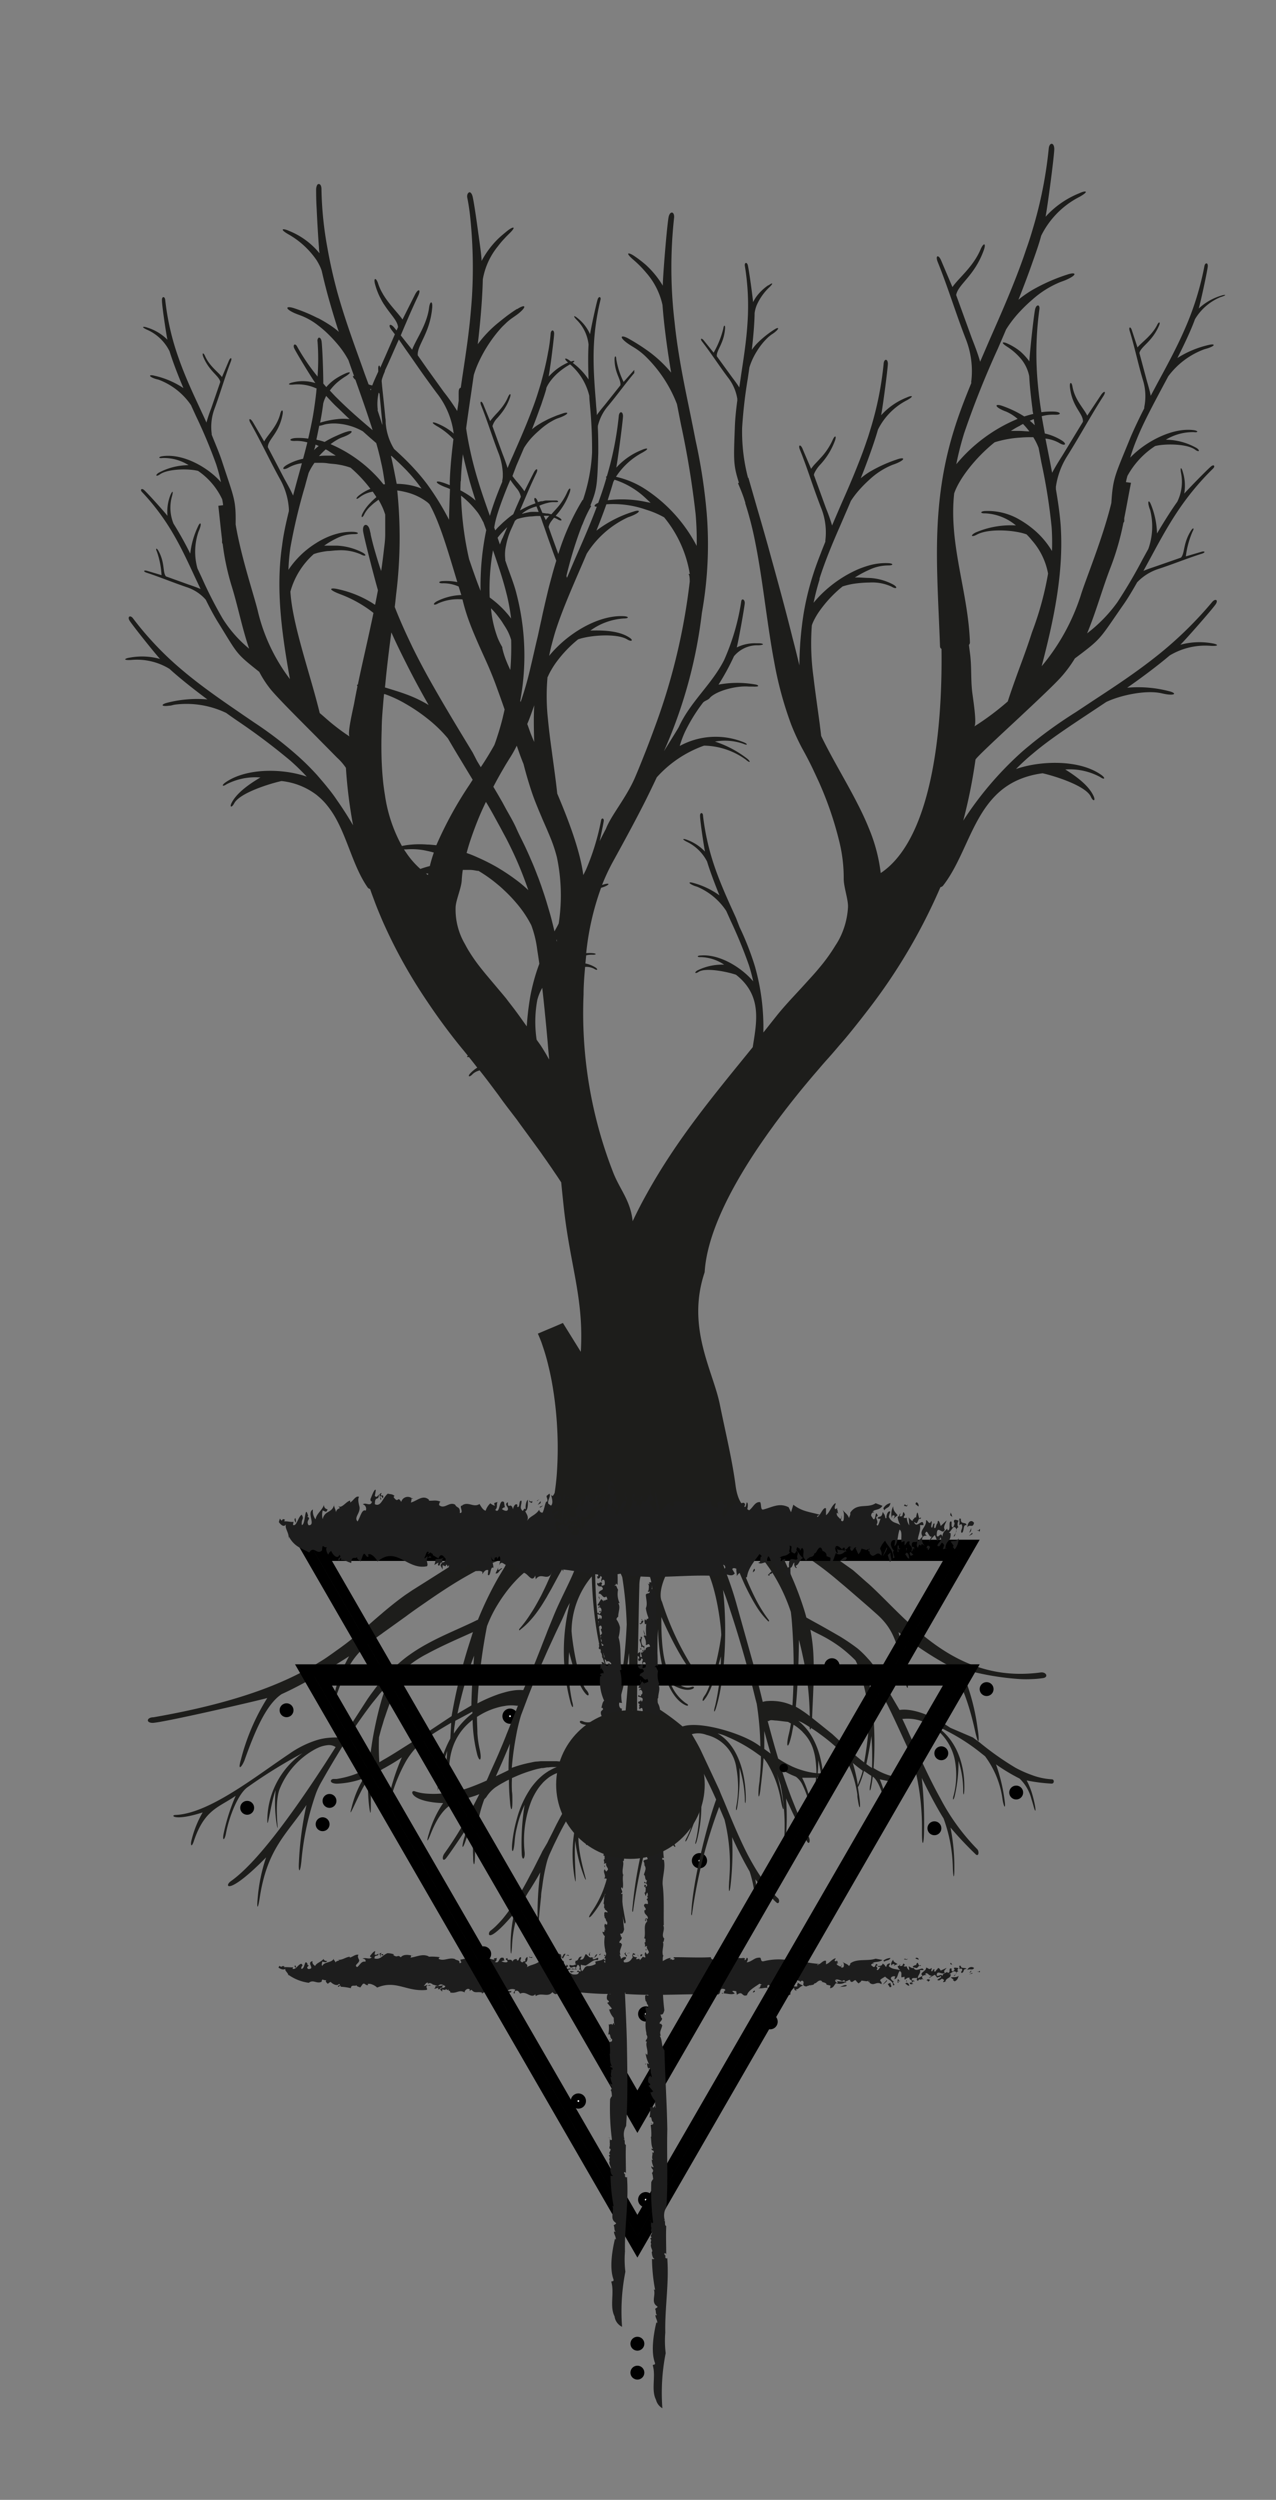 <svg id="Layer_1" data-name="Layer 1" xmlns="http://www.w3.org/2000/svg" viewBox="0 0 188.94 370" ><rect x="0" y="0" width="188.94" height="370" fill="#808080" stroke="none"/><defs><style>.cls-1{fill:#fff;stroke-miterlimit:10;}.cls-1,.cls-4{stroke:#000;}.cls-2{fill:#1d1d1d;}.cls-3{fill:#1d1d1b;}.cls-4{fill:none;stroke-width:1.6px;}</style></defs><circle class="cls-1" cx="123.19" cy="246.56" r="0.63"/><circle class="cls-1" cx="71.6" cy="289.2" r="0.63"/><circle class="cls-1" cx="103.57" cy="275.4" r="0.63"/><circle class="cls-1" cx="95.61" cy="298.08" r="0.63"/><circle class="cls-1" cx="114.03" cy="299.23" r="0.63"/><circle class="cls-1" cx="75.52" cy="254.01" r="0.63"/><circle class="cls-1" cx="85.64" cy="310.97" r="0.63"/><circle class="cls-1" cx="95.61" cy="325.57" r="0.63"/><path class="cls-2" d="M145.06,291.91c.16-.35-.05-.12-.24-.07Z"/><path class="cls-2" d="M144.82,291.84l-.17-.06A.17.17,0,0,0,144.82,291.84Z"/><path class="cls-2" d="M143.23,291.59c.37-.28.8.11,1-.32A.64.64,0,0,0,143.23,291.59Z"/><polygon class="cls-2" points="143.78 291.87 143.83 291.63 143.51 292 143.78 291.87"/><polygon class="cls-2" points="144.01 292.08 143.96 292 143.46 292.24 144.01 292.08"/><path class="cls-2" d="M142,291.42l.37-.06c.34.32-.23.43,0,.64.46,0,.16-.66.73-.56,0-.3-.91,0-.82-.47C141.79,290.82,142.25,291.25,142,291.42Z"/><path class="cls-2" d="M119.92,294a.1.1,0,0,0,0,0C119.89,294,119.91,294,119.92,294Z"/><path class="cls-2" d="M113.88,294.31a.87.87,0,0,0-.25-.1.64.64,0,0,0,.1.13Z"/><path class="cls-2" d="M123.71,293.09l.24.11A.29.29,0,0,0,123.71,293.09Z"/><path class="cls-2" d="M85.21,291.38a1.06,1.06,0,0,0,0-.14h0l-.07.13Z"/><path class="cls-2" d="M107.11,295a1.08,1.08,0,0,0-.27,0C107,295.1,107.07,295.08,107.11,295Z"/><path class="cls-2" d="M125.89,293.05h-.09l.11,0,0,0Z"/><path class="cls-2" d="M115.85,294.94a.63.63,0,0,0-.22-.05A.47.47,0,0,0,115.85,294.94Z"/><path class="cls-2" d="M136.39,290.89a.27.27,0,0,0-.27.05C136.19,291,136.27,291,136.39,290.89Z"/><path class="cls-2" d="M134.23,290.94h0C134.23,290.88,134.22,290.9,134.23,290.94Z"/><path class="cls-2" d="M132.84,290.9h0S132.84,290.84,132.84,290.9Z"/><path class="cls-2" d="M136.12,290.94c-.18-.19-.23-.79-.46-.13l0,.09c-.13-.15-.34.1-.5.12a.91.91,0,0,0,.06.16l.35.07C135.81,291.39,135.93,291.08,136.12,290.94Z"/><path class="cls-2" d="M120,293.85c0,.12.16.06,0,0Z"/><path class="cls-2" d="M121.81,293.36l-.18,0A.22.22,0,0,0,121.81,293.36Z"/><path class="cls-2" d="M128.83,293.53l0,0C128.79,293.57,128.82,293.56,128.83,293.53Z"/><path class="cls-2" d="M121.46,293.33h.17A.2.2,0,0,0,121.46,293.33Z"/><path class="cls-2" d="M126.72,293.17h0Z"/><path class="cls-2" d="M56.34,289.28c.14-.06.22.11.35.16.3-.43-.61,0-.18-.39a.6.6,0,0,0-.33.12l.19.41C56.63,289.42,56.19,289.44,56.34,289.28Z"/><path class="cls-2" d="M83.45,290.52l.06,0c0-.19,0-.24-.23-.34-.2.28.11.71-.24,1a.3.3,0,0,1,.26,0A.73.73,0,0,1,83.45,290.52Z"/><path class="cls-2" d="M83.3,291.27s0,0,0,0l0,.1a.24.24,0,0,1,.14.05A.34.34,0,0,0,83.3,291.27Z"/><path class="cls-2" d="M61,289.46l.16,0C61.1,289.42,61.06,289.42,61,289.46Z"/><path class="cls-2" d="M107.55,289.81a1.18,1.18,0,0,0,.18-.13A.24.24,0,0,0,107.55,289.81Z"/><path class="cls-2" d="M86.79,290.93A.49.49,0,0,0,87,291h.1Z"/><path class="cls-2" d="M75.67,294.88c.12-.46-.09,0-.33-.23l-.22.25A1.12,1.12,0,0,0,75.67,294.88Z"/><path class="cls-2" d="M56.16,289.14v0h0Z"/><path class="cls-2" d="M69.14,295l-.11-.07A.19.19,0,0,0,69.14,295Z"/><path class="cls-2" d="M84.61,291.47l.84,0-.24-.12C85.09,291.61,84.73,291.19,84.61,291.47Z"/><path class="cls-2" d="M79.26,295.16l.07.28c.84-.6,1.8.26,2.46-.59,1,1,.67-.89,1.61,0l0-.14c3.08.17,6.34.69,9.21.21v.2c4.63.34,9.14-.08,13.73.08.43-.18.17-.62.54-.85.16,0,.52,0,.52.24-.31.14-.13.35-.24.45.52,0,1.18.26,1.64,0l-.38-.32c.18-.13.46,0,.62,0-.07.16.17.5,0,.58,1-.79.75.34,1.57,0,.17-.68,1.19-1.23,1.86-1.7l.36.17c-.47,0,0,.49-.58.46.49.19.94-.1,1.4,0a.32.32,0,0,1,.12-.46c.28.09.31.42.63.46l-.32.21c.22.25.4-.08.6-.12.07.28.55.33.46.64.44-.38.59-.16,1.06-.41-.49-.29.13-.37.07-.6l-.55.11c.78.19-.25,0-.19.53-.36-.22.5-.79-.11-.72.73-.24.88,0,1.63-.42-.45.09.08-.31-.16-.46.57,0,.14.17.32.48.31,0,.42.25.71-.1.5.15-.08.36.18.56-.19.33-1.4-.41-1.27.64-.26,0-.58.42-1,.39.33.14.81.49,1.21.25l0-.6c.32,0,.38-.41.6-.36-.12.17.1.42.35.37-.07-.08-.17-.06-.15-.17.47,0,.53-.44,1.08-.56a3.94,3.94,0,0,1-1-.59c.11-.41.3-.06.55-.11,0,.06-.09.07,0,.15l.27-.2c.56.18-.07.61.39.81s.44-.2.69,0a.37.37,0,0,0-.05-.11l.13,0s0,0,0,0c.3-.06.63,0,.71-.33,0,.14.26-.05.36-.14s.57-.49.82,0h0c.37.06.67.22.58.38l.61.13-.07.4c.55-.11.5-.34.88-.76a1.58,1.58,0,0,0,1.34-.1.57.57,0,0,0,.22,0l-.23-.16c.43,0,.38-.19.66-.2-.06,0-.07-.06.09,0l.16,0s-.08,0-.14,0l0,.14c.35.43.53-.25.9-.1a.25.25,0,0,1-.14,0c.21.11.51.68.59.34,0,0,.12,0,.19-.12l.15.06-.15-.06c.1-.11.19-.26.2-.17l.53.07a.36.36,0,0,0,.34-.05l.09.17c.19,0,.2.07.17.12.67.58,1-.3,1.75.21.14-.28-.16-.41-.18-.56s.52-.41.73-.56c.32.39,1.31.73,1.15,1.29.59,0-.19-.35.11-.54l.07,0a.88.88,0,0,1-.48-.47c0-.3.48-.39.64-.3l-.12.43c.55-.15.44-.8.78-1.23.43.17.18.56.28.94l.45-.1V293c.3-.09.37-.39.78-.26-.3.3.62.3.21.71.23.11.29-.52.41-.09.16-.34-.2-.17-.32-.28-.09-.49.5-.23.78-.36,0,.25-.19.3.14.47.06-.19.27-.34.45-.11,0-.32.37-.06.55,0-.2-.07-.5-.3-.37-.58a.76.76,0,0,1,.67-.15l-.26-.15c.32-.47.53.34,1,.19-.19.19-.3.19-.46.43a6.07,6.07,0,0,1,.91-.54l.37.47c0-.23.41,0,.41-.3.46.22-.36.39-.41.62.57.22.46-.53,1,0l-.18.3c.18,0,.54-.15.57,0,0-.11-.09-.06-.21-.06.11-.65.85-.45.78-1.12l-.25,0c.38-.13.66-.58,1-.35s-.16.45-.3.62c.36.05.3-.73.73-.66-.23-.11-.18-.35,0-.52-.25,0-.77-.17-.68.11l.09.07c0,.17-.16.23-.23.32-.34,0-.16-.3-.23-.43-.57-.11,0,.66-.57.64l-.07-.13c-.25.18-.64.2-.71.61-.23-.43-.59.17-.84-.09,0-.94.89.07,1.19-.45-.28-.19.15-.45.27-.67l-.87.41c-.07-.13-.32-.6-.48-.25l.07,0c-.35.11-.25.49-.55.36,0-.08,0-.23.07-.3-.28-.08-.23.22-.41.3-.28-.08.13-.38-.1-.49-.31.37-.5-.08-.77-.06.11.53-1.1.73-.51,1.2l-.66.37c-.2-.28.46-.75.27-1.21l.53,0c-.09-.66-1.1.44-1.45-.31-.28,0-.21.07-.75-.26l.09.59a.76.76,0,0,1-.37-.57,1,1,0,0,1-.46,0,.31.31,0,0,1,.19-.2c-.21-.33-.27-.21-.34,0s-.28.13-.46.13l.16-.23c-.11.05-.23.12-.25.23a.35.35,0,0,0-.2.05,1.21,1.21,0,0,0,.41.6c-.64-.23-1.15-.1-1.7-.59,0-.18.25-.39.19-.41a.46.46,0,0,0-.55.47l-.15,0c-.06-.15-.12-.31-.25-.34a.25.25,0,0,0-.17-.12c-.1.48-.62.24-.74.45a.88.88,0,0,0,.43,0c-.22.32-.41.68-.58.42.41-.3-.44-.49.18-.62-.44-.6-.23.43-.69.22l-.3-.24c.05-.34.48-.17.41-.3l-.2,0c.2-.25,1-.08,1.46-.47l-1-.19c-1.21.41-2.72-.06-3.75.69h0a1.09,1.09,0,0,0,0,.23l0-.09-.2.26c-.23-.32-.66-.38-1-.64.23.21.23.21.25.47s-.08.49-.42.37c0-.25.21-.24,0-.44.13.12,0,.3-.13.33-.2-.16-.52-.2-.52-.44.09-.07.16,0,.22,0s-.37-.22-.1-.42l-.35.07c-.2-.2.14-.32.06-.45-.59.16-.88.73-1.41.89,0-.13,0-.67,0-.51-.41-.17-.87.59-1.33.63.06-.16.24-.09.38-.17a16.32,16.32,0,0,1-3.89-.74l-.34.56-.35-.37a9.07,9.07,0,0,0-3.78.17c-.41,0-.24-.39-.44-.55-.9-.06-1.12.57-2,.7.12-.18.32-.66,0-.68-.07.16-.12.41-.35.31l.12-.17c-.22-.25-.42,0-.87-.12a3.26,3.26,0,0,0-2.17,1c-.69-.06.07-.6-.06-.73.49.21.34-.09.45-.29-.26.16-.58.26-.71-.14a1.22,1.22,0,0,0-.88.27c.18-.13.34.08.17.26-.3-.13-1,0-1-.48-1.71.1-3.62,0-5.44,0-.31.26.23.1.06.28-.44.34-.35-.17-.71.1l.15-.27c-.53,0-1.1.46-1.62.71.09-.31-.42-.26,0-.44-.25.05-.56-1.34-.75-1.05l.28,1.29c0,.13-.37,0-.33.14-.22-.26-.49-.56-.65-.56-.07-.33.31-.26.52-.25,0-.55-.71-.35-.4-.85-.45.09.06.28-.21.48l-.39-.12.3.19c-.32.16-.44.58-.87.27l-.46.54c0-.43-.33-.08-.56-.18l.14-.28a.72.72,0,0,1-.62-.22c.17-.38.28.09.36-.26l-.34-.13c0,.24-.22.43,0,.58-.31.46-.49.84-1.28.8-.36-.42.39-.37.24-.78-.82-.18-1,1.08-1.49,1s-.58.22-1.2.24c.2-.28-.44-.3-.55-.57l.25-.3c-.19.09-.37,0-.32-.23,0,.39-.81.36-1.23.54l.07.33A2.33,2.33,0,0,1,87,291c-.53.11-.41.4-.82.76a1.19,1.19,0,0,1-.13-1c.15.17.39.07.62.17.67-.28,1.19-1,1.85-.81.29-.8-.45.09-.77-.19a.08.08,0,0,1,.06-.07.11.11,0,0,1-.08,0c.23-.1.62-.23.69-.63-.4.08-.29.79-.79.45-.37.22-.67-.4-.89-.46-.24.3-.25.94-.86.81l.27-.44c-.69,0-.32.65-1,.63.23.05-.21.44.21.45a1,1,0,0,1-1,.15c-.09.07,0,.16,0,.31.38.31.6-.3.92.14l.26-.48a.46.46,0,0,1,.17.75c.1,0,.19-.09.26,0,.06.72-.42-.26-.54.35l.25-.05c.11.47-.59.42-.91.38-.36-.22-.7-.3-.72-.64l.49-.14c-.26-.28-.63.16-.91.14a.27.27,0,0,0-.08-.1.29.29,0,0,1,0,.09.3.3,0,0,1-.16-.14c-.25,0-.61.19-.85.08l0,.31,0-.18c.23,0,.54.2.37.43-.52.21-.62-.37-.74-.64.12-.46.5,0,.76-.15-.16-.46-.52-.05-1-.36.21-.5.61,0,.73-.45-.43-.09-.54.27-1,.14,0-.23.49-.26.47-.56l-.29-.14c.71,0-.13-.63.43-.75-.27-.21-.37.41-.74.09.1.22.4.62,0,.82l-.4-.15c-.17-.25.42-.54.16-.75l-.42.18c0,.15.21.22.09.43-.25-.16-.4.58-.69.8-.23,0-.41,0-.49-.21-.58.44-1.31.43-1.84.85.36-.3,0-.52-.23-.74.41-.07.42-.54.39-.84a.55.55,0,0,0-.29.69c-.43-.19-.3.33-.67,0-.24-.16.12-.46,0-.64-.46,0-.13.57-.62.46,0-.06.07-.08,0-.17a.5.5,0,0,0-.62.36c-.28-.62-.8.06-.75-.53-.64.16.1.32,0,.53s-.75.05-.91-.05c.16,0,.31-.17.46-.08l-.13-.42c-.81-.29-.52.95-1.3.59.41-.22.14-.32.34-.61-.12.1-.74,0-.37.3a2.75,2.75,0,0,1-.69-.18,1.65,1.65,0,0,0-.7.54,1.6,1.6,0,0,1-.91-.52c-.86.3-1.66-.21-2.57.11l.07,0c-.71-.08.31.55-.42.53.09-.51-.44-.34-.68-.61-.9-.26-1.56.37-2.38,0a.24.24,0,0,1,.22-.25,7.82,7.82,0,0,0-1.72-.08l0-.06c-.92-.42-1.75.08-2.69.2.07-.06.09-.25.15-.32-.47-.12-1.24-.19-1.57.27-.57-.5-.38.16-1.1-.33-.05-.09.07-.08.12-.1a3,3,0,0,0-1-.18c-.8.32-1,1-1.92.78,0-.69.57-.17.59-.72-.19.12-.35.26-.6.1.15-.27,0-.17.14-.42-.2-.19-.79.72-.79.65,0,.14.06.21.24.19-.21.43-.91,0-1.36.21.15,0,.61.14.43.47-.6-.14-.8.52-1.22.8-.56-.32.41-.59.3-1.07-.09-.18-.31-.57-.08-.76-.5-.1-.86.32-1.31.42l0-.13c-.63.05-1.29.65-1.81.38l.28.15c-.11.09-.42.05-.59.33,0-.23-.39-.44-.22-.63-.28.73-1.42.45-1.73,1.14-.17-.18,0-.48,0-.65.39.07.52.21.73-.08-.33,0-.57-.18-.52-.34-.32.45-1.1.63-1.27,1.08-.24-.22-.46-.35-.38-.73-1,.24.5,1.17-.64,1.17-.51-.37.51-.5-.2-.62l.13-.06c-.52-1-.36.69-.95.66-.07-.53.41-.38,0-.76-.54.13-.77.92-1.3.75l.08-.23c-.34.05-1-.06-1.34,0,0-.1,0-.09.1-.12-.63-.2-.27.27-.78-.09l-.15.25c.26.19.76.45,1.09.14-.33.31.51.68.35,1.13l.06-.18a6.72,6.72,0,0,0,3,1.17c.68-.55,1.16.22,1.89-.16.11-.62.14-.12.77-.25-.34.08,0,.47.17.56a.87.87,0,0,1,.42-.28c.13.22.92.72,1.21.29.38.2-.09.2-.17.33.15.32.31-.25.44,0a.16.16,0,0,1-.05.09,8.4,8.4,0,0,1,1.54.22c.05-.61.6-.23.87-.45-.08.2.35.23.52.35l.33-.46c.32-.38.45.27.86.07l-.1-.11c.31-.19,1.11.18,1.41.51,2.82-1.19,4.37.67,7.34.34.19-.18-.14-.31,0-.58a2.4,2.4,0,0,1,.64-.05c-.24-.16-.2,0-.17-.13l-.42.17s0-.06,0-.15c-.15.06-.31.18-.49.15.26-.16.33-.61.69-.44,0,.06-.08.08-.17.12.29,0,.31-.18.53-.06s.2,0,.24.16l.84.24c.41-.54.93,0,1.07,0-.1.41-.56.13-.77.52l.31.3v-.32l.44.08,0,.07c0-.13.1-.25.22-.14s.06.13,0,.15l.31-.18c-.18.33.27.1.22.48,1,.2,1.28-.51,2.16,0-.14-.18.28-.61.55-.54s.2.19.1.33l.35-.2c.45.61.88.22,1.54.42l0,.17a1,1,0,0,1,.87-.29l-.07.34c.45.23.34-.72.83-.5,0-.37-.31-.55-.36-.9.12.37.65.43.52.16.49-.15.34,0,.38.1l.29-.22c.35,0,.11.48,0,.69.33-.4.67-.12,1-.06l-.15.17.48.06a1.11,1.11,0,0,1,1.15-.15l-.28.48c.29.25.15-.17.22-.25.45-.24.55.09.78.36C77.93,294.59,78.64,295.88,79.26,295.16Zm49.4-1.86-.06-.07C128.75,293.15,128.83,293.07,128.66,293.3Zm-3.93-.13c.47-.19.32,0,.36.17-.47-.13-.73,0-1.14-.14a1.11,1.11,0,0,1,.1.31.46.46,0,0,1-.39-.38C123.87,292.65,124.93,293.44,124.73,293.17Zm8.86-2.38-.06.11h0Zm-2.35.43a.3.3,0,0,0-.16-.2C131.12,291.15,131.16,291.25,131.24,291.22Zm-4.67-.6c-.11-.2-.35-.14-.53-.09A1.89,1.89,0,0,0,126.57,290.62Zm-29.45.22c.14-.08.4-.28.16-.43-.11.18-.34-.12-.44.14l0,0A1.74,1.74,0,0,0,97.12,290.84Zm-13.85,1.64c0-.2.13-.42.06-.57l0,0c0-.07-.06-.12,0-.17-.12,0-.24-.08-.32,0C83,292.38,82.75,292.48,83.27,292.48Z"/><path class="cls-2" d="M87.9,289.83h0Z"/><path class="cls-2" d="M83.05,291.74s.12.1.28.17C83.3,291.83,83.22,291.77,83.05,291.74Z"/><path class="cls-2" d="M141.22,293l-.14.06.28.2c.46-.22.48-.5.59-.82-.41.3-.66.15-1.19.24Z"/><path class="cls-2" d="M141,290.82c-.05-.08-.16-.3-.23-.32l-.07.19Z"/><path class="cls-2" d="M135.56,289.88l.44.17C136.14,289.88,135.63,289.58,135.56,289.88Z"/><path class="cls-2" d="M137.49,293.28l.23-.22c-.2-.17-.48-.15-.53.09C137.47,293,137.26,293.28,137.49,293.28Z"/><path class="cls-2" d="M134.4,289.84c-.14.39-.44-.17-.53.19C134,289.93,134.37,290.23,134.4,289.84Z"/><path class="cls-2" d="M134.7,293.51c.14.37.37.05.64.13C135.11,293.64,134.79,293.26,134.7,293.51Z"/><path class="cls-2" d="M132.06,290.94c0-.28.21-.26.42-.2-.07.09-.12.22-.21.26a3.86,3.86,0,0,1,.64-.3c-.27-.19-.69-.32-.64-.66C132.06,290.29,131.81,290.68,132.06,290.94Z"/><path class="cls-2" d="M134,293.56c.23.11.37.36.64.34-.05-.19-.14-.47-.46-.43l.11-.32C134,292.91,134.45,293.58,134,293.56Z"/><path class="cls-2" d="M130.8,290.19l.14.15c.32-.26.73-.13.92-.54A1.82,1.82,0,0,0,130.8,290.19Z"/><path class="cls-2" d="M132.91,293l0,.45c.32.06,0-.15.09-.26.09.07.23.11.3,0C132.89,293.24,133.24,292.81,132.91,293Z"/><path class="cls-2" d="M131.86,293.46l-.41.19.32.49C132.25,294,131.8,293.86,131.86,293.46Z"/><path class="cls-2" d="M131.36,293.16l-.05-.09-.61.67A2.48,2.48,0,0,0,131.36,293.16Z"/><path class="cls-2" d="M123.9,290.23c-.07.19.29.43.14.21C124.1,290.28,123.62,290,123.9,290.23Z"/><path class="cls-2" d="M125.37,293.84c-.18-.15-.75.13-1,.26C124.67,294,125.41,294.1,125.37,293.84Z"/><path class="cls-2" d="M124.27,294.15l.1,0A.19.19,0,0,0,124.27,294.15Z"/><path class="cls-2" d="M113.69,295.15s0,0-.08.05Z"/><path class="cls-2" d="M113.94,295a.49.49,0,0,0,.57-.26,3,3,0,0,0-.82.38C113.81,295.12,114,295.27,113.94,295Z"/><path class="cls-2" d="M111.51,294.93c.13-.12.3-.06.26-.25S111.43,294.8,111.51,294.93Z"/><path class="cls-2" d="M95.15,289.3c-.23-.11-.37,0-.31.25C95.11,289.55,95,289.38,95.15,289.3Z"/><polygon class="cls-2" points="94.54 289.61 94.51 289.47 94.36 289.26 94.54 289.61"/><path class="cls-2" d="M92.93,289.2a.38.38,0,0,1,.1-.12C92.94,289.12,92.86,289.16,92.93,289.2Z"/><path class="cls-2" d="M93.08,289.06l0,0Z"/><path class="cls-2" d="M93.18,289.15l0-.15-.12.06S93.17,289.07,93.18,289.15Z"/><path class="cls-2" d="M92.45,289.15l.31.43c.32-.21-.37-.22-.05-.68Z"/><path class="cls-2" d="M91.38,289.27c-.29-.14-.72.54-.88,0-.83.27.19.85-.76,1,.9.26.46-1,1.25-.7C90.61,289.33,91.25,289.39,91.38,289.27Z"/><path class="cls-2" d="M91.52,290.12c0-.25-.32-.27-.44-.1C91.19,290,91.38,290.4,91.52,290.12Z"/><polygon class="cls-2" points="89.76 289.5 89.5 289.3 89.44 289.47 89.76 289.5"/><path class="cls-2" d="M88.79,289.4l.25-.3C89,289.22,88.59,289.19,88.79,289.4Z"/><path class="cls-2" d="M87.45,289c-.23-.1-.44.58,0,.43l-.11,0C87.42,289.33,87.15,289.09,87.45,289Z"/><path class="cls-2" d="M84.35,290.1c.16,0,.35-.07.31-.21l-.43.13Z"/><path class="cls-2" d="M84.41,291.75c.15.42.42,0,.71.11A1.42,1.42,0,0,0,84.41,291.75Z"/><path class="cls-2" d="M83.85,289.51c.12-.17.3-.06.41,0C84.21,289.24,83.9,289.3,83.85,289.51Z"/><path class="cls-2" d="M83.15,289.65c-.15-.16,0-.23-.08-.34a.59.59,0,0,0-.8.06,1.24,1.24,0,0,1,.06.87c.49-.15.74-.92,1-.33l.41-.72C83.33,289.08,83.42,289.7,83.15,289.65Z"/><path class="cls-2" d="M84.14,291l-.26-.24c.05.24-.15.28-.29.35C83.66,291.66,84,291.05,84.14,291Z"/><polygon class="cls-2" points="80.42 289.97 79.86 290.09 80.05 290.12 80.42 289.97"/><polygon class="cls-2" points="80.06 289.8 80.05 289.65 79.62 289.93 80.06 289.8"/><polygon class="cls-2" points="79.48 289.62 79.55 289.65 79.88 289.51 79.48 289.62"/><path class="cls-2" d="M78.32,289.52l.1.22c.14-.06.42.19.4-.11A.36.36,0,0,1,78.32,289.52Z"/><path class="cls-2" d="M74.46,295.17a.38.38,0,0,0,0-.41l-.16.38S74.42,295.08,74.46,295.17Z"/><path class="cls-2" d="M73.79,294.55l-.42.43c.48.07.55-.27,1-.34-.17-.13-.42.18-.64.06Z"/><path class="cls-2" d="M65.49,294.22c0-.28-.06-.24.25-.42a4,4,0,0,1-1.27.16c.09.17-.27.47-.09.4l.54-.17-.08.19C65.22,294.59,65.09,294.07,65.49,294.22Z"/><path class="cls-2" d="M43.81,291.28a.44.44,0,0,0-.08-.38C43.41,291.05,43.88,291.25,43.81,291.28Z"/><path class="cls-3" d="M180.81,43.76a8.49,8.49,0,0,0-3.31,1.9c.28-.95,1.22-5.26,1.33-6.17.09-.66-.42-.7-.51,0a42.89,42.89,0,0,1-2.84,9.11c-1.41,3.27-3.22,6.47-4.26,8.42l-.83,1.56c-.14-.74-.37-1.51-.57-2.2l-1.11-4.14c.26-1,1.84-1.61,2.89-4,.28-.61,0-.71-.27-.12-.81,1.58-2.23,2.49-2.9,3.3l-.82-2.5c-.19-.65-.53-.57-.33.08.75,2.44,1.27,5,2,7.4a8.09,8.09,0,0,1,.16,3.83.63.63,0,0,0,0,.19c-.75,1.46-1.42,2.87-2,4.21-2.34,5.77-2.64,6-2.88,9.81-1.3,5.36-3.85,11.4-4.56,13.78a31.27,31.27,0,0,1-5.76,10.39c1.79-6.83,3.31-13.94,2.81-20.93-.13-1.68-.39-3.47-.71-5.33a.51.51,0,0,0,0-.24,11.56,11.56,0,0,1,1.71-4.65c1.82-2.89,3.45-5.91,5.32-8.82.49-.76.12-.89-.38-.12l-2,3c-.49-1.06-1.84-2.31-2.19-4.32-.13-.75-.46-.65-.37.12.34,3,2,3.88,1.92,5.11l-3,4.93c-.52.82-1.1,1.74-1.56,2.62-.12-.65-.25-1.32-.38-2l-.61-3.07a5.39,5.39,0,0,1,2,.63c.91.57,1.29.18.37-.38a8.13,8.13,0,0,0-2.46-1c-.15-.81-.31-1.67-.46-2.56a6.54,6.54,0,0,1,1.9-.22c1.07.06,1-.4,0-.46a10.7,10.7,0,0,0-1.95.09c-.2-1.23-.37-2.51-.49-3.79a48.17,48.17,0,0,1,.19-11.39c.14-.82-.48-.83-.64,0-.1.5-.27,1.85-.43,3.29-.2,1.78-.38,3.71-.41,4.37A8.86,8.86,0,0,0,151.06,52a8.59,8.59,0,0,0-1.84-1.13c-.67-.33-1.18-.25-.13.42a9.23,9.23,0,0,1,2,1.72,5.77,5.77,0,0,1,1.31,2.67c.07,1.41.26,3.17.48,4.84,0,.26.07.52.11.77l-.11,0c-.4.1-.81.22-1.21.35l-.58-.35a16,16,0,0,0-2.67-1.21c-1-.35-1.23,0-.15.54a7.17,7.17,0,0,0,.71.3A6.46,6.46,0,0,1,150.68,62a23.46,23.46,0,0,0-9.08,6.71,45.21,45.21,0,0,1,1.16-4.58,134.42,134.42,0,0,1,5-12.54c.4-.93.81-1.87,1.21-2.82a16.91,16.91,0,0,1,2.12-2.73,22.36,22.36,0,0,1,1.79-1.71A14.32,14.32,0,0,1,157,41.75c.33-.12.68-.24,1-.39,1.58-.72,1.35-1.17,0-.71a27.23,27.23,0,0,0-5.14,2.27,17.09,17.09,0,0,0-1.79,1.22l-.27.23.27-.68c.58-1.48,1.22-3.16,1.79-4.8.51-1.43,1-2.82,1.31-4a12.83,12.83,0,0,1,5.65-5.74c1.58-.88.94-1,0-.55a13.5,13.5,0,0,0-5,3.48c.3-1.57,1.23-8.55,1.29-10,0-1.07-.77-1.06-.83,0a63.19,63.19,0,0,1-2.35,11.79c-.29,1-.61,2-1,3.09-.26.79-.54,1.58-.83,2.36-1.68,4.55-3.65,8.85-4.85,11.62-.37.87-.75,1.74-1.12,2.6-.32-1.15-.79-2.36-1.21-3.43l-2.34-6.44c.28-1.6,2.73-2.81,4.1-6.67.35-1,0-1.15-.46-.15-1.08,2.62-3.24,4.25-4.19,5.64l-1.65-3.88c-.4-1-.93-.83-.53.17,1.54,3.8,2.72,7.74,4.2,11.51a12.93,12.93,0,0,1,.78,6.08.65.65,0,0,0,0,.31c-1,2.43-1.9,4.77-2.58,7-2.4,7.72-2.66,14.71-2.46,21.81h0v0c.09,3.35.28,6.72.4,10.21a.42.42,0,0,0,.22.34c.17,12.64-1.59,28.24-9,33.18a24.5,24.5,0,0,0-1.69-6.47c-.51-1.28-1.1-2.54-1.74-3.78-.82-1.62-1.72-3.21-2.61-4.81s-1.93-3.47-2.78-5.24c-.06-.57-.14-1.15-.21-1.74-.3-2.27-.66-4.69-.93-7a36.27,36.27,0,0,1-.24-7.62v0a5.36,5.36,0,0,1,.23-.58,10.42,10.42,0,0,1,.93-1.58,18.48,18.48,0,0,1,3-3.28l.39-.32a10.53,10.53,0,0,1,2.22-.47,16.58,16.58,0,0,1,1.74-.11,6.82,6.82,0,0,1,3.3.61c.7.43,1,.14.28-.29a8.34,8.34,0,0,0-3.58-1c-.6,0-1.19-.07-1.74-.07h-.4l.4-.24a16.07,16.07,0,0,1,1.74-.9,6.61,6.61,0,0,1,2.81-.64c.81,0,.79-.3,0-.34a9,9,0,0,0-2.78.32,15,15,0,0,0-1.74.61,17.84,17.84,0,0,0-2.61,1.42,18.37,18.37,0,0,0-3,2.47q-.51.53-.93,1.05h0v0a35.3,35.3,0,0,1,.88-3.43l0-.16c.74-2.35,1.82-5,3-7.68l.72-1.67c.31-.71.62-1.42.92-2.14a13.47,13.47,0,0,1,1-1.35,18.21,18.21,0,0,1,1.74-1.79,11.12,11.12,0,0,1,3.4-2.19c.25-.09.52-.18.78-.3,1.2-.54,1-.88,0-.54a21,21,0,0,0-4.16,1.88,11.35,11.35,0,0,0-1.3.94c.41-1,.87-2.22,1.3-3.41s.94-2.68,1.25-3.79a9.79,9.79,0,0,1,4.29-4.35c1.2-.67.71-.75,0-.42a10.15,10.15,0,0,0-3.82,2.64c.24-1.19.94-6.49,1-7.6,0-.81-.58-.8-.63,0a49.06,49.06,0,0,1-2,9.83c-.15.49-.3,1-.47,1.46-.39,1.17-.82,2.34-1.27,3.46-.91,2.33-1.87,4.5-2.61,6.17l-.43,1c-.28.66-.57,1.32-.85,2a27.55,27.55,0,0,0-.92-2.6l-.79-2.18-.93-2.55-.06-.15.06-.23a4.82,4.82,0,0,1,.93-1.35,10.56,10.56,0,0,0,2.13-3.49c.27-.77,0-.86-.34-.11a9.59,9.59,0,0,1-1.79,2.67c-.33.37-.65.7-.93,1a7.15,7.15,0,0,0-.47.6l-1.11-2.6-.14-.34c-.31-.76-.71-.63-.4.13.19.46.37.92.54,1.39.56,1.48,1.06,3,1.58,4.46.3.85.61,1.69.93,2.53l.14.35a9.76,9.76,0,0,1,.58,4.61,1,1,0,0,0,0,.24c-.24.6-.48,1.18-.7,1.77q-.51,1.29-.93,2.52c-.11.34-.22.67-.32,1a40.66,40.66,0,0,0-1.26,5.28,50.54,50.54,0,0,0-.64,7.76c-.32-1.33-.64-2.64-1-4-.8-3.23-1.65-6.4-2.51-9.53-.36-1.32-.73-2.63-1.1-4q-.84-3-1.69-5.89l-1.25-4.35-.06,0a26.78,26.78,0,0,1-.87-7.42,70.18,70.18,0,0,1,.84-7.29l.24-1.65a10.08,10.08,0,0,1,1.1-2.37,9.9,9.9,0,0,1,1.69-2.09c.16-.14.33-.27.49-.39a5.05,5.05,0,0,0,.5-.35l.11-.1c.52-.45.44-.63,0-.41l-.23.14s-.4.25-.87.6a14.69,14.69,0,0,0-1.69,1.47,8.15,8.15,0,0,0-.75.92c.2-1.66.4-3.89.42-5.46a4.89,4.89,0,0,1,.33-1.2,8.33,8.33,0,0,1,1.69-2.45l.18-.17c.71-.69.35-.65-.11-.28l-.07,0A7.24,7.24,0,0,0,111.93,44c-.14.22-.28.45-.42.72-.07-.87-.59-4.66-.77-5.43-.13-.57-.56-.45-.44.12a36.45,36.45,0,0,1,.39,8.28c-.18,3.08-.73,6.24-1,8.14-.07.51-.15,1-.22,1.52-.34-.55-.77-1.11-1.15-1.62l-2.18-3c-.08-.88,1.05-1.87,1.22-4.09.05-.58-.19-.59-.26,0a13.83,13.83,0,0,1-1.43,3.56l-1.44-1.79c-.36-.46-.62-.3-.26.16,1.37,1.77,2.58,3.67,3.92,5.43a6.83,6.83,0,0,1,1.29,3.07.29.29,0,0,0,0,.16c-.19,1.42-.33,2.77-.37,4-.19,5-.22,5.59.6,8.21l-.13.09c.3.69.59,1.41.85,2.15l.23.73a.37.37,0,0,0,0,.11,49.86,49.86,0,0,1,1.49,5.84c.69,3.46,1.17,7.1,1.69,10.75.33,2.3.67,4.61,1.1,6.87a53.75,53.75,0,0,0,2.51,9.25,33.77,33.77,0,0,0,1.61,3.5l.17.31c.46.83.94,1.75,1.41,2.73q.47,1,.93,2a50.86,50.86,0,0,1,3,8.76,22.41,22.41,0,0,1,.66,5.53c0,1.27.72,3.18.63,4.29a11.62,11.62,0,0,1-1.29,4.64c-.26.49-.49.83-.6,1a25.43,25.43,0,0,1-2.39,3.3c-.3.37-.61.72-.93,1.08l-1.58,1.74-1.61,1.74c-.82.9-1.61,1.79-2.31,2.68l-.2.25-1.1,1.39-.52.65a32.81,32.81,0,0,0-1.17-9.51c-.07-.27-.16-.55-.25-.83a42.41,42.41,0,0,0-2.11-5.28L109,135.9c-.76-1.7-2.09-4.49-3.08-7.31a36.35,36.35,0,0,1-1.82-7.83c0-.56-.47-.55-.44,0,0,.78.56,4.46.73,5.28a7,7,0,0,0-2.69-1.75c-.52-.2-.86-.14,0,.3a6.56,6.56,0,0,1,3,2.93c.44,1.46,1.21,3.48,1.83,5a11.89,11.89,0,0,0-3.84-1.83c-.73-.22-.85,0,0,.37.18.08.37.13.55.19a9.6,9.6,0,0,1,4.3,3.58l.66,1.47a69.27,69.27,0,0,1,2.69,6.55c.26.81.47,1.61.64,2.4-1.73-2.06-5-4.07-7.77-3.83-.58,0-.59.29,0,.24a6.49,6.49,0,0,1,3.47,1.12,8.21,8.21,0,0,0-4,.87c-.48.32-.28.52.2.2,1.07-.7,4.33,0,5.55.42,3.91,3.07,3.07,6.95,2.48,10.72-5.72,7.05-11.22,13.59-15.78,21.86-.7,1.25-1.37,2.56-2,3.9-.32-3-1.77-4.52-2.8-7a64.81,64.81,0,0,1-4.47-26.54c0-1.36.11-2.73.23-4.1a2.48,2.48,0,0,1,1.34.28c.44.3.64.11.2-.19a4.41,4.41,0,0,0-1.5-.6l.12-1.2a3.45,3.45,0,0,1,1-.09c.54,0,.54-.18,0-.23a5.47,5.47,0,0,0-1,0A40,40,0,0,1,89,131.41c.16-.06.35-.11.52-.18.82-.33.72-.56,0-.36l-.37.11a30.26,30.26,0,0,1,1.65-3.52c1.6-2.91,3.26-5.94,4.83-9.06.55-1.11,1.09-2.22,1.62-3.35a17.08,17.08,0,0,1,7-4.69,10.84,10.84,0,0,1,6.18,2.07c.58.52.83.41.25-.11a15.75,15.75,0,0,0-4.81-2.56,8.25,8.25,0,0,1,4.2.33c.69.3.67,0,0-.25a11.07,11.07,0,0,0-9.42.57,15,15,0,0,1,.8-2.14,25,25,0,0,1,2.58-4.19c.27-.4.85-.43,1.12-.84,1-1,3.85-1.78,5.74-1.62.22,0,.45,0,.66,0a2.06,2.06,0,0,0,.38,0c.47,0,.42-.2,0-.3l-.38-.06a15.13,15.13,0,0,0-5.16.07,34.54,34.54,0,0,0,2.29-4.2,4.49,4.49,0,0,1,3.25-1.62l.43,0c1-.08.62-.29,0-.3h-.42a6,6,0,0,0-2.85.62c.22-.75,1.13-5.82,1.19-6.58,0-.56-.48-.75-.53-.2a33.43,33.43,0,0,1-2.54,8.67c-1.84,3.61-5,6.16-6.69,9.87-.1.23-2.09,3.39-2.22,3.61a70.6,70.6,0,0,0,5.63-20.49,57.48,57.48,0,0,0,.71-14.81A82.55,82.55,0,0,0,103,65.2c-.18-.92-.36-1.84-.55-2.76-.68-3.47-2-9.18-2.57-14.83a68.35,68.35,0,0,1-.08-15.26c.16-1.07-.62-1.23-.81-.17-.25,1.46-.83,8.5-.85,10.1a13.57,13.57,0,0,0-2.48-3.05,17.79,17.79,0,0,0-1.7-1.31c-.87-.6-1.52-.63-.16.54a15.75,15.75,0,0,1,1.86,1.88,10.7,10.7,0,0,1,2.44,4.81c.2,2.88.76,7,1.28,10a18.45,18.45,0,0,0-3.72-3.41c-1.32-.93-2.4-1.51-2.51-1.58-1.25-.71-1.57-.3-.18.69.3.21.62.4.91.58a9.92,9.92,0,0,1,1.78,1.39,19.69,19.69,0,0,1,4.58,7c.2,1,.39,2,.59,3A133.2,133.2,0,0,1,103,76.08a44.49,44.49,0,0,1,.16,4.72,22.41,22.41,0,0,0-7.52-8.34,13.27,13.27,0,0,0-4.43-1.89A10.57,10.57,0,0,1,95.1,67c.23-.13.4-.24.52-.32.31-.23.24-.32,0-.28a2.16,2.16,0,0,0-.55.18,10.15,10.15,0,0,0-3.82,2.64c.23-1.18.93-6.48,1-7.6,0-.81-.58-.8-.63,0a47.88,47.88,0,0,1-1.76,8.87c-.14.05-.17.14-.06.22-.21.73-.44,1.47-.69,2.21-.17.5-.35,1-.53,1.51-.68.29-.68.59-.21.56-1.25,3.35-2.69,6.48-3.57,8.54l-.85,2-.08-.28A58.29,58.29,0,0,1,86.2,77.7a.2.2,0,0,0,.06-.11l.28-.69q.45-1.05,1-2l-.12-.08c1-2.49,1-3,1.17-7.78,0-1.18,0-2.46-.07-3.8a.33.33,0,0,0,0-.16A7,7,0,0,1,90,60.13c1.34-1.6,2.56-3.31,3.92-4.92l0-.46-.08.08-1.5,1.7a12,12,0,0,1-1.09-3.37c0-.55-.25-.54-.25,0,0,2.1,1,3,.86,3.87l-2.29,2.88c-.39.47-.84,1-1.2,1.53,0-.47-.07-1-.1-1.44-.13-1.81-.42-4.79-.37-7.72a35.35,35.35,0,0,1,1-7.84c.16-.54-.25-.65-.41-.12-.23.74-1,4.33-1.12,5.15a6.27,6.27,0,0,0-1.89-2.42c-.41-.35-.74-.38-.11.27A6.08,6.08,0,0,1,87.15,51c-.09,1.48-.06,3.6,0,5.17A9.92,9.92,0,0,0,84.8,53.7c.47-.32.2-.36-.25-.19l-.31-.22c-.6-.41-.8-.22-.14.35l.05,0a8.36,8.36,0,0,0-1.71,1,9.3,9.3,0,0,0-.8.69l-.4.4c.08-.43.24-1.51.4-2.68.19-1.49.39-3.12.41-3.63s-.26-.63-.41-.39a.79.79,0,0,0-.11.39,24.3,24.3,0,0,1-.4,2.86c-.06.34-.13.71-.21,1.08-.17.8-.37,1.65-.61,2.54-.06.24-.13.48-.19.72-.17.58-.35,1.16-.54,1.76l-.14.43c-.26.79-.55,1.57-.85,2.34-.72,1.88-1.49,3.65-2.12,5.09-.23.51-.43,1-.61,1.39s-.48,1.1-.7,1.64c-.07-.22-.14-.45-.22-.67-.17-.5-.36-1-.54-1.46v0l-.71-1.94-.77-2.13a2.93,2.93,0,0,1,.77-1.25c.22-.26.47-.55.72-.89s.36-.53.54-.84a7.7,7.7,0,0,0,.55-1.22c.23-.64,0-.73-.28-.1a5.77,5.77,0,0,1-.27.56,7.1,7.1,0,0,1-.54.84c-.24.32-.48.6-.72.87a15.4,15.4,0,0,0-1.12,1.29l-1-2.45c-.25-.63-.58-.52-.33.11.91,2.26,1.63,4.6,2.49,6.85l.16.41a9.61,9.61,0,0,1,.56,2.82v.47a3.55,3.55,0,0,1-.07.55.44.44,0,0,0,0,.2c-.23.53-.44,1.06-.64,1.57q-.57,1.45-1,2.82c-.07.22-.13.44-.2.67-.56-1.58-1.22-3.43-1.8-5.36-.23-.75-.44-1.51-.64-2.28s-.35-1.42-.5-2.12c-.24-1.1-.43-2.18-.58-3.19.18-1.34.38-2.71.58-4.1l.13-.87.42-2.91a14.75,14.75,0,0,1,.59-1.61,20.58,20.58,0,0,1,3-4.84c.24-.28.47-.55.72-.8l.54-.52a8.6,8.6,0,0,1,.93-.74l.6-.42.26-.2c1.3-1.06,1-1.42-.2-.65l-.06,0c-.2.12-.78.5-1.53,1.06l-.54.42-.72.58a17.51,17.51,0,0,0-3,3.15c.36-2.92.7-6.84.75-9.59a10.62,10.62,0,0,1,2.22-4.89c.23-.3.47-.6.72-.88l.54-.58.37-.37c1.26-1.21.63-1.14-.18-.5l-.19.15-.54.45c-.26.22-.5.44-.72.65a13.24,13.24,0,0,0-2.4,3.24c0-.76-.31-2.83-.59-4.87s-.58-4-.74-4.67c-.09-.37-.25-.58-.4-.63s-.51.22-.38.85.26,1.43.38,2.41a72.33,72.33,0,0,1,.31,12.12c-.08,1.24-.19,2.47-.31,3.69-.39,3.75-1,7.3-1.35,9.86-.15,0-.3.19-.31.57s0,.75,0,1.36l-.22,1.51a31.34,31.34,0,0,0-2-2.84l-2.44-3.39-1.4-2c-.09-1,.74-2.11,1.4-3.85A11.8,11.8,0,0,0,64,45.51c.08-1-.33-1-.46,0a8.28,8.28,0,0,1-.29,1.35c-.59,2-1.77,3.65-2.22,4.9l-.9-1.12-.79-1c.26-.62.52-1.24.79-1.86.57-1.34,1.16-2.67,1.79-4,.46-1,0-1.11-.48-.16l-1.31,2.61-.53,1.06C59,46.41,57.93,45.39,57,44l-.23-.36-.25-.44c-.11-.2-.21-.41-.3-.62s-.17-.42-.24-.64c-.32-.94-.71-.81-.44.15a10.35,10.35,0,0,0,.68,1.82l.3.58c.08.15.17.29.25.43l.23.34c.92,1.39,1.84,2.2,1.94,3.15l-.22.5-.28-.34c-.63-.82-1.08-.53-.45.28l.48.63L57,52.86l-.23.51-.25.57-.22.51a1,1,0,0,0-.08-.27c-.1-.18-.25,0-.21.52V55c-.2.43-.4.88-.6,1.33-.1.24-.2.48-.29.72L54.89,57l-.31-.1L54,55.33c-1-2.89-2.8-7.53-4.11-12.3l-.26-1c-.46-1.81-.85-3.63-1.15-5.34A52.46,52.46,0,0,1,47.6,28c0-.5-.18-.75-.37-.76s-.26.1-.34.32a1.57,1.57,0,0,0-.08.43c0,.49,0,1.61.08,2.93.09,2,.23,4.33.34,5.71,0,.36.06.65.09.85l-.09-.09L46.89,37a11.23,11.23,0,0,0-4.1-2.83c-.89-.41-1.51-.31-.07.52a12.51,12.51,0,0,1,4.17,3.84c.12.2.24.4.34.6a5.44,5.44,0,0,1,.42,1c.22,1,.52,2.21.85,3.44.44,1.6.94,3.28,1.41,4.76.08.27.17.53.26.79l-.26-.23a13,13,0,0,0-1.41-1c-.42-.27-.85-.51-1.27-.74L46.89,47a23.88,23.88,0,0,0-3.28-1.36c-1.27-.43-1.52,0-.07.67.31.14.64.26.94.37A9.84,9.84,0,0,1,46.89,48l.34.26a16.39,16.39,0,0,1,1.27,1.1,19.76,19.76,0,0,1,1.41,1.5,13.56,13.56,0,0,1,1.68,2.44q.42,1.2.84,2.37c-.23-.1-.24.11.08.44l.12.11c.8,2.25,1.58,4.45,2.26,6.56.1.29.19.59.28.89l-.28-.24c-1.38-1.18-3.24-2.76-5-4.53-.18-.17-.35-.35-.53-.54l-.52-.56a7.85,7.85,0,0,1,1-1.11,9.46,9.46,0,0,1,1.36-1c1-.64.57-.71-.09-.4a10.44,10.44,0,0,0-1.27.68,6.76,6.76,0,0,0-1.41,1.19l-.11.13c-.16-.17-.3-.35-.45-.52,0-1.9-.14-5.36-.25-6.22-.06-.47-.3-.65-.46-.55a.62.62,0,0,0-.14.56,34.85,34.85,0,0,1,0,5.18l-.2-.26a30.1,30.1,0,0,1-2.82-4.18c-.29-.57-.7-.28-.41.3.39.79,2.57,4.35,3.11,5.1a6.22,6.22,0,0,0-3.37-.1c-.59.12-.89.41.12.32a6.51,6.51,0,0,1,3.37.56l.06,0-.06.65c-.11,1-.26,2.12-.44,3.2s-.47,2.42-.74,3.59a9.6,9.6,0,0,0-1.85-.09c-1,.06-1.09.49-.06.43a5.74,5.74,0,0,1,1.78.22c-.21.84-.42,1.65-.63,2.42a8.22,8.22,0,0,0-2.39.9c-.91.53-.59.9.32.36a5.53,5.53,0,0,1,1.89-.6c-.3,1.11-.58,2.1-.8,2.91-.17.63-.34,1.26-.5,1.88-.37-.83-.86-1.71-1.29-2.48l-2.45-4.68c0-1.15,1.65-2,2.18-4.84.14-.73-.16-.83-.34-.11-.48,1.91-1.85,3.09-2.38,4.1l-1.65-2.82c-.42-.72-.78-.6-.36.13,1.56,2.75,2.88,5.61,4.4,8.35a10.31,10.31,0,0,1,1.27,4.41.82.82,0,0,0,0,.22c-.43,1.76-.81,3.46-1,5.05-1,6.63,0,13.36,1.15,19.83a26.89,26.89,0,0,1-4.7-9.84c-.51-2.26-2.49-8-3.34-13.06.06-3.65-.21-3.83-2-9.29-.41-1.27-1-2.61-1.55-4a.62.62,0,0,0,0-.19,7.69,7.69,0,0,1,.42-3.62c.86-2.31,1.53-4.7,2.42-7,.24-.61-.07-.68-.31-.07l-1,2.37c-.58-.77-1.86-1.63-2.51-3.12-.25-.56-.48-.47-.27.11C31,55,32.44,55.6,32.62,56.53l-1.35,3.92a20.49,20.49,0,0,0-.7,2.09c-.22-.49-.45-1-.68-1.48-.84-1.85-2.33-4.88-3.42-8a37.77,37.77,0,0,1-2-8.63c-.05-.62-.52-.59-.49,0,0,.86.62,4.94.81,5.85a7.22,7.22,0,0,0-3-1.8c-.58-.21-1-.12,0,.33A6.72,6.72,0,0,1,25.11,52c.49,1.6,1.35,3.81,2.05,5.44a12.84,12.84,0,0,0-4.28-1.83c-.81-.21-.95.07,0,.42.2.07.41.12.61.17a10.09,10.09,0,0,1,4.79,3.76c.24.54.49,1.07.73,1.6a76.29,76.29,0,0,1,3,7.16c.29.89.52,1.78.71,2.65-1.92-2.2-5.59-4.28-8.65-3.85-.64.08-.65.36,0,.27a6.84,6.84,0,0,1,3.86,1.06A9.4,9.4,0,0,0,23.45,70c-.53.38-.31.59.23.21,1.19-.84,4.29-.87,5.65-.51A10.42,10.42,0,0,1,32.9,73.9c.07.35.11.62.14.87l-.71.09c.19,1.72.35,3.36.55,5v.4a.33.33,0,0,0,.09.23,36.61,36.61,0,0,0,1.31,6.18c.94,3,1.56,6.28,2.61,9.34A18.61,18.61,0,0,1,33,91.61a62.74,62.74,0,0,1-3.1-6.06l-.66-1.41a9.19,9.19,0,0,1,.15-5.44c.07-.17.15-.35.21-.53.29-.85,0-.91-.29-.23a12.58,12.58,0,0,0-1.14,4,50.67,50.67,0,0,0-2.48-4.44,6.23,6.23,0,0,1-.21-4.09c.23-.91,0-.69-.23-.17a6.69,6.69,0,0,0-.45,3.11c-.5-.64-2.89-3.3-3.44-3.8-.4-.37-.69-.06-.29.32a33.46,33.46,0,0,1,4.61,6.2c1.45,2.48,2.64,5.2,3.41,6.82l.61,1.29c-.57-.25-1.2-.47-1.77-.66l-3.36-1.21c-.52-.64-.11-2-1.12-3.8-.27-.47-.46-.36-.22.13a12.52,12.52,0,0,1,.69,3.49l-2.1-.63c-.54-.17-.67.08-.13.26,2,.65,4,1.49,6,2.16a6.42,6.42,0,0,1,2.65,1.7.23.23,0,0,0,.11.11c.59,1.19,1.18,2.31,1.79,3.3,3,4.83,2.56,4.57,6.15,7.41A15.82,15.82,0,0,0,40.05,102c1.05,1.29,4.17,4.4,6.84,7.08l.34.35,1.27,1.28,1.41,1.43a8.33,8.33,0,0,1,1.31,1.51,71.25,71.25,0,0,0,1.06,8.5c-.74-1.26-1.52-2.49-2.37-3.7q-.67-1-1.41-1.89c-.4-.51-.83-1-1.27-1.52l-.34-.39a38,38,0,0,0-3.06-3,56.09,56.09,0,0,0-6.17-4.7L36,105.82c-2.09-1.45-5.6-3.78-8.72-6.39a47.11,47.11,0,0,1-7.54-7.85c-.43-.63-.95-.32-.53.32.58.87,3.72,4.8,4.49,5.63a9.91,9.91,0,0,0-4.46-.2c-.77.11-1.15.42.18.35A9.23,9.23,0,0,1,25.1,99c1.52,1.39,3.83,3.21,5.61,4.52a17.8,17.8,0,0,0-5.91.48c-1,.25-1,.62.24.45.27,0,.54-.1.8-.15a13.57,13.57,0,0,1,7.65,1.22q.9.65,1.8,1.26A94.77,94.77,0,0,1,43,112.59c.87.77,1.67,1.55,2.42,2.36-3.5-1.22-8.88-1.32-12,.83-.66.45-.52.74.14.29a9.35,9.35,0,0,1,5-1c-1.49.88-3.44,2.19-4.25,3.73-.37.7,0,.8.37.1.82-1.55,5.28-2.92,7-3.3a10.37,10.37,0,0,1,5.23,2.08l.34.29a9.46,9.46,0,0,1,1.27,1.34,13.42,13.42,0,0,1,1.41,2.19c1.68,3.2,2.52,7,4.52,9.87a.53.53,0,0,0,.34.2l.12.33c.18.52.37,1,.57,1.55.25.67.52,1.34.8,2l.3.71.25.57.23.5q1.4,3.07,3.08,6,1.46,2.55,3.12,5c1.68,2.51,3.52,5,5.49,7.37l.53.66c-.19.14-.14.24.16.19l.13.17c.33.41.7.88,1.1,1.4a5,5,0,0,0-1,.81l-.07.07c-.26.31-.21.47,0,.38a1.21,1.21,0,0,0,.36-.28,2.17,2.17,0,0,1,.78-.48l.27-.1c.81,1,1.74,2.25,2.72,3.56l.72,1,.54.72,1.53,2c.71,1,1.42,1.94,2.12,2.91.34.46.67.92,1,1.37l.54.75.19.28.61.86.21.31.51.73c.27.41.54.8.8,1.18l.6.91c.12,1.25.25,2.49.38,3.71.93,8.59,3,13.47,2.52,21.37l-2.65-4.27-.85.37-.8.34-.51.21-.21.09-.61.26-.19.08-.54.23c.19.42.37.86.54,1.31.06.19.13.37.19.57.22.63.42,1.3.61,2,.07.28.15.56.21.84.19.76.36,1.54.51,2.35a54.5,54.5,0,0,1,.8,6.86,54,54,0,0,1,0,6,35.75,35.75,0,0,1-.8,5.93v0a4,4,0,0,1-.5,1.21,2.66,2.66,0,0,1-.21.33,4.23,4.23,0,0,1-.61.66l-.19.16a5.14,5.14,0,0,1-.54.37,7.64,7.64,0,0,1-1,.5,16,16,0,0,1-2.12.7l-1.53.4-.54.16-.72.21A11.2,11.2,0,0,0,71.11,229l-.42.27-1.14.72-6.31,4-2.16,1.36c-.33.22-.65.44-1,.67-1.1.78-2.11,1.59-3.08,2.4l-.23.19-.25.22-.3.25-.8.69-.57.5c-1.55,1.34-3.13,2.7-5,4-.45.33-.92.66-1.41,1s-.83.54-1.27.81l-.34.21c-5,3-12.07,5.78-24.1,7.88-1,0-1.17.81-.15.83,1.39,0,15.46-3.25,17-3.68a31.88,31.88,0,0,0-3.91,9.13c-.52,1.8.14,1.06.52.13,1.55-4.36,3.23-8.33,5.52-9.84,1.41-.63,3.27-1.61,5.14-2.67l.34-.19,1.27-.74,1.41-.85c.65-.4,1.26-.79,1.82-1.15a22.57,22.57,0,0,0-1.82,4.27,11.61,11.61,0,0,0-.41,1.74c0,.14-.26,1.29.27.05l.14-.4c1.35-3.8,2.42-5.73,5-7.77.18-.15.37-.3.57-.44l.66-.48.14-.1.3-.21.25-.19.23-.16,3.08-2.21c1-.75,2.08-1.49,3.12-2.21,2.12-1.47,4.23-2.85,6.31-4,.38-.22.76-.42,1.14-.62,1-.51,2-1,3-1.37l.72-.27.54-.18c.31-.11.62-.2.92-.29-.3.42-.61.85-.92,1.33-.18.27-.36.56-.54.86s-.48.79-.72,1.21a51.93,51.93,0,0,0-2.91,6.06l-.08,0c-.38.19-.76.38-1.14.55-2.14,1-4.24,1.86-6.31,3a25.79,25.79,0,0,0-3.12,2A23.31,23.31,0,0,0,57,248.21l-.23.24-.25.29-.3.35c-.27.31-.54.65-.8,1l-.57.77-.42.6-3.68,5.7-.88,0a12.16,12.16,0,0,0-1.41.07,8.48,8.48,0,0,0-1.27.24l-.34.1a14.79,14.79,0,0,0-4,2c-4.94,3.3-11.83,8.83-16.84,9.06-.86,0-.29,1,4-.38a15.48,15.48,0,0,0-1.65,4.11c-.2.74,0,1.25.39,0,1.58-4.6,3.71-4.86,6.15-6.57a28.4,28.4,0,0,0-1.76,5.48c-.28,1.28.11,1.17.31.14.48-2.6,1.85-6,3.26-6.93a74.31,74.31,0,0,1,8.08-5,12.26,12.26,0,0,0-5.21,9.93c0,1.73.52-2.57,1.23-4.45a20.52,20.52,0,0,0,.2,5.29c.37,1.49-.44-2.8.32-5.26a11.65,11.65,0,0,1,5.48-6.17l.34-.16a4.51,4.51,0,0,1,1.27-.35,1.79,1.79,0,0,1,1.28.27l-1.28,2c-.4.63-.83,1.28-1.27,1.94l-.34.52c-3.9,5.86-8.89,12.76-12.6,15.37-1.11.77-.46,2.25,5.19-3.5a25.62,25.62,0,0,0-1.26,6.22c-.11,1.12,0,1.75.3-.13,1.1-7.4,4-9.48,6.94-13.85a49,49,0,0,0-1.12,8.49c-.09,1.55.18,1.65.37-.18a41.25,41.25,0,0,1,2.18-10.09c.11-.28.22-.54.34-.79s.23-.45.34-.66l.93-1.63c.45-.77.92-1.57,1.41-2.37a83.49,83.49,0,0,1,5-7.47q.28-.37.57-.72c.27-.34.54-.66.8-1l.3-.34.25-.27.23-.23.15-.16-.15.42c-.08.21-.15.43-.23.66s-.17.52-.25.8-.2.7-.3,1.07c-.29,1.1-.56,2.29-.8,3.51s-.42,2.41-.57,3.6c-.08.63-.14,1.26-.2,1.86a13.91,13.91,0,0,1-4.78,1.65l-.44,0c-.5,0-.76.65.44.7a12.58,12.58,0,0,0,4-.8,15,15,0,0,0-1.79,4.34c-.75,2.66,1.4-3,2.45-4.12a24.18,24.18,0,0,0,.18,4.15,5.53,5.53,0,0,0,.12.66c.21.67,0-3.91.2-5.28l.37-.31.33-.23c.13.87.28,1.75.47,2.56q.14.58.3,1.11c.08.26.16.49.25.72s.15.34.23.5l0,.09c.53,1,.31.16,0-1.28-.08-.3-.15-.62-.23-.95s-.17-.77-.25-1.16c-.13-.65-.23-1.3-.29-1.89l.29-.17.25-.15.23-.12c.73-.42,1.56-.88,2.54-1.56a32.43,32.43,0,0,0-2,6.23c-.27,1.2-.08,1.42.31.05a24.67,24.67,0,0,1,2.24-5.6,11.33,11.33,0,0,1,3.12-3.51c1.06-.79,2.25-1.47,3.64-2.3l-.13,2.34a15.26,15.26,0,0,0-1.85,6.9c-.08,2.58.16-1.81,1.4-5.06a21.93,21.93,0,0,0,.25,6.16,13.73,13.73,0,0,1-3.31.15,6.52,6.52,0,0,1-1.7-.33c-.71-.27-.78.89,1.7,1.45a12.46,12.46,0,0,0,2.45.28,15.46,15.46,0,0,0-2.11,4.52c-.31.93-.36,1.63.22.16,1.79-4.55,3.52-4.85,5.75-5.49.36-.11.75-.22,1.14-.37l.35-.14c-.11.24-.23.47-.35.7-.39.75-.77,1.47-1.14,2.15a50.9,50.9,0,0,1-3.63,5.86c-.49.64-.3,1.39.2.77s2-2.83,3.16-4.61c-.3,1-.49,1.67-.52,1.77-.37,1.34-.22,1.68.28.18.16-.45.33-.93.51-1.41.31-.82.65-1.65,1-2.44a28.55,28.55,0,0,0-.42,6.39c0,1.12.23,1.67.27-.27a36.4,36.4,0,0,1,.28-3.74,19.09,19.09,0,0,1,1.1-4.59L72,266a5.32,5.32,0,0,1,1.37-1.47l.36-.23q.34-.22.72-.42l.54-.3.37-.18c0,1.8.15,3.14.16,3.29.11,1.52.38,1.48.35-.36,0-.39,0-.79-.06-1.16a18.36,18.36,0,0,1,0-2l.73-.32a20.06,20.06,0,0,1,2.12-.77c.34-.11.67-.2,1-.28l.54-.11.19,0,.61-.1.21,0a4.4,4.4,0,0,1,.51-.05c.25,0,.5,0,.73,0a6,6,0,0,0-.73.32l-.51.28-.21.14c-.21.14-.41.28-.61.44l-.19.16c-.19.16-.36.33-.54.5a11.57,11.57,0,0,0-1,1.19,14.83,14.83,0,0,0-2.12,4.6,20.94,20.94,0,0,0-.69,3.56c-.17,1.6.2,1.8.36-.26a11.8,11.8,0,0,1,.33-2,15.88,15.88,0,0,1,1.14-3.33,36.16,36.16,0,0,0-.42,7.39c.1,1,.52.53.42-.44a16.11,16.11,0,0,1,1-7.53,10.06,10.06,0,0,1,1-1.84,7.33,7.33,0,0,1,.54-.68l.19-.22a7.76,7.76,0,0,1,.61-.55l.21-.17a4.39,4.39,0,0,1,.51-.32,4.48,4.48,0,0,1,.8-.37,5,5,0,0,1,2-.28c1.13.29,1.85.33,2.32.44-1.31,2.06-2.92,4.5-4.3,7.16-.09.16-.17.32-.25.48l-.55,1.11-.51,1-.21.44L80.31,274l-.19.4-.54,1.06c-.33.66-.65,1.3-1,1.93-.69,1.34-1.4,2.61-2.12,3.77q-.75,1.2-1.53,2.22c-.18.23-.36.46-.54.67s-.48.54-.72.78a9.17,9.17,0,0,1-1.06.95c-.33.26-.48,1.32,1.06,0a9.73,9.73,0,0,0,.72-.67c.17-.16.35-.35.54-.56.36-.38.75-.83,1.2-1.35a22.64,22.64,0,0,0-.53,5.06c0,.92.11,1.44.21-.11a18.85,18.85,0,0,1,.65-4.21,16.78,16.78,0,0,1,2.12-4.42c.32-.52.65-1.05,1-1.65l.42-.75a46.83,46.83,0,0,0-.4,6.84c.07,2.45.16-.09.52-3.25,0-.53.12-1.07.19-1.62a29,29,0,0,1,.61-3.29q.1-.39.21-.72c.07-.19.13-.36.2-.52s.2-.45.31-.68c.25-.57.52-1.13.8-1.69a42.63,42.63,0,0,1,5-8,20.92,20.92,0,0,0-2.35,13.78c.4,2.1-.15-2.9.09-5.52a21.74,21.74,0,0,0,1.4,5.51c.69,1.35-.89-2.71-.93-5.81,0-2.26.42-5.05,3.47-9.4,2.3-2.08,2.46-2.35,2.79-2.45l-.05.36c-.12.91-.24,1.81-.37,2.72-.56,2.56-2.16,6.43-3.67,8.09-.17.19-.35.39-.52.61-.8,1-.62,1.34.09.59A20.78,20.78,0,0,0,91,267.56c-.33,2.73-.69,6.39-.83,8.95a15.34,15.34,0,0,1-2.49,6.36c-.78,1.17-.41,1.08.08.46A13.89,13.89,0,0,0,90.12,279c0,1.41.25,7.58.38,8.84.09.92.43.79.35-.13a85.28,85.28,0,0,1,.25-12.89,47.46,47.46,0,0,0,1.3,9.66c.08.38.33.19.2-.26A63.08,63.08,0,0,1,91.45,271c.42-4,1.12-7.66,1.46-10.16.11-.83.23-1.67.33-2.49l.43-5.33a82,82,0,0,0,1.64,15.21c-.15.72-.32,1.42-.5,2.08s0,.49.15,0,.32-1.09.46-1.64l0,.2a1.12,1.12,0,0,0,.16.46c.11.16.21,0,.08-.53l-.08-.42-.05-.27.05-.2a59.66,59.66,0,0,0,1.49-10.06c.13,2.24.25,4.87.26,7.45v.5c-.56,1.54-1.18,3.63-1.75,5.88a62.53,62.53,0,0,0-1.94,10.84c-.07.43.08.68.13.13a78.16,78.16,0,0,1,1.81-9.09,33.74,33.74,0,0,1,1.71-5.08,69.49,69.49,0,0,1-.64,7.92c-.13.76.23,1,.36.21.18-1,.78-6.08.87-7.24a11,11,0,0,0,1.7,3.61c.37.52.67.61.09-.37a12.64,12.64,0,0,1-1.64-5.32c.05-2.11,0-5.13-.11-7.38a15.93,15.93,0,0,0,2.61,4.28c.54.64.7.39.12-.48-.13-.19-.27-.35-.39-.52a17.23,17.23,0,0,1-2.53-6.79c0-.67-.07-1.3-.11-2,.09.15.71-.51,2.66,2.12,2.48,4.83,3.07,7.78,2.87,10a14.2,14.2,0,0,1-1.42,5.38c-.35.58-.3.94,0,.36a22.89,22.89,0,0,0,1.83-5.43,22.41,22.41,0,0,1-.49,5.46c-.23.8-.07.87.14.06A20.73,20.73,0,0,0,102,258.64a18.38,18.38,0,0,1,1.26,2.11c.88,1.57,1.83,3.45,2.78,5.6-1.51,4.18-3.46,12.3-3.67,16.69-.07.42.07.68.12.13a74.1,74.1,0,0,1,4-15.74l.07.18.72,1.7a27,27,0,0,1,.73,8.46c0,.3-.05.64-.06,1-.09,1.51.11,1.42.24.15a44.68,44.68,0,0,0,.22-7A56.36,56.36,0,0,0,111,277a16.4,16.4,0,0,1,.8,6.14c0,1.26.09,1.14.15.54,0-.13,0-.28,0-.44a22.4,22.4,0,0,0,0-4.21c0-.28-.06-.57-.1-.88l.1.14c.33.42,1,1.21,1.69,1.93.42.46.83.89,1.1,1.16l.26.23c.36.29.52-.39.17-.69a5.4,5.4,0,0,1-.43-.42c-.31-.33-.68-.78-1.1-1.33s-1.1-1.52-1.69-2.47c-.39-.65-.8-1.36-1.19-2.1-1.46-2.81-2.78-6.16-3.6-8.11-.22-.53-.44-1-.65-1.57l-2.66-5.68c-.4-.86-1-1.87-1.41-2.57a3.46,3.46,0,0,1,2.18.11,5.86,5.86,0,0,1,4.43,5,15.78,15.78,0,0,1,0,5.44c-.16.75,0,1,.12.24a29.51,29.51,0,0,0,.32-5.83,17,17,0,0,1,.8,4.67c0,.81.14.74.14-.08,0-3.94-1.26-8-4.18-9.66a6.89,6.89,0,0,1,1.52.53,22.31,22.31,0,0,1,4.16,2.32l.15.11.59.42c0,1.2-.07,2.36-.18,3.35,0,.37-.1.77-.13,1.16-.16,1.85.06,1.87.25.34,0-.18.29-2.17.45-4.58a6.2,6.2,0,0,1,.56.77,15.76,15.76,0,0,1,1.95,5.16c.05.26.09.54.15.81.27,1.24.42,1,.24-.11a38.81,38.81,0,0,0-.94-4.34c.19.61.38,1.18.55,1.69a29.83,29.83,0,0,1,.53,8.26c-.1,1.93.1,1.38.2.24a36.43,36.43,0,0,0,.09-6.52c.14.35.46,1,.84,1.85.51,1.07,1.14,2.34,1.61,3.28.29.58.53,1,.66,1.25.35.59.56-.18.21-.78-.23-.4-.53-1-.87-1.72-.47-1-1-2.34-1.61-3.86-.49-1.29-1-2.72-1.49-4.25.5.28,1,.55,1.49.77l.62.26a3.25,3.25,0,0,1,1,1.25,13.75,13.75,0,0,1,1,2.82c.32,1.23.34.67.18-.1a13.07,13.07,0,0,0-1.23-3.76l0-.06h0c.28,0,.92,0,1.58,0h.44a12.53,12.53,0,0,1-.34,2.7,3.45,3.45,0,0,0-.1.48v.17c0,.1.11,0,.21-.39a18.22,18.22,0,0,0,.43-3l.29,0,.33,0a12.31,12.31,0,0,1,.1,2.05c0,.81.1.76.14-.06,0-.66,0-1.33,0-2l.32-.05c.37-.08.35-.76,0-.69l-.36,0a16.8,16.8,0,0,0-.49-2.58,12.11,12.11,0,0,0-.93-2.35,8.25,8.25,0,0,0-1.58-2.14,6.48,6.48,0,0,0-.62-.54,3.76,3.76,0,0,1,.62.27c.28.15.56.33.86.51l.19.12c0,.43.13.46.2.13l.33.21c.3.2.61.41.93.65a27.68,27.68,0,0,1,2.48,2l.51.47.42.38a16.13,16.13,0,0,1,2.19,6.16l0,.16c0,.27.07.56.11.84.21,1.28.37,1.06.25-.06,0-.11-.11-.95-.28-2.05a2,2,0,0,0,.18-.32,12.8,12.8,0,0,0,.72-2.08l.74.51.35.22c0,.47-.09.9-.16,1.29-.2,1.1,0,1.19.18.09.07-.41.14-.83.19-1.26l.1.06c.76.64,1.42,2.48,1.83,4.39.26,1.28.31.73.18-.06a15,15,0,0,0-1.07-4,19.81,19.81,0,0,0,3.35.5c.36,0,.38-.7,0-.69a9.55,9.55,0,0,1-4.27-1.47,51.44,51.44,0,0,0-.7-12.93q-.16-.9-.36-1.68l.36.48c.42.59.85,1.24,1.27,2,1.31,2.22,2.72,5.31,4.18,8.5.31.66.62,1.33.92,2a36.71,36.71,0,0,1,1.5,10.2c0,.38,0,.78,0,1.17,0,1.82.24,1.7.29.16a61,61,0,0,0-.32-8.44c.95,2,2.26,4.46,3.23,6a22.51,22.51,0,0,1,1.37,7.38c.09,1.87.23,1.23.22.11a29.48,29.48,0,0,0-.57-6.15,53.06,53.06,0,0,0,3.77,4c.41.33.54-.51.13-.86a31.68,31.68,0,0,1-5.38-7.42c-1.85-3.31-3.58-7.3-4.65-9.62-.21-.49-.76-1.69-1-2.17,3.84-.44,7.2,2.62,7.81,6.28a12.23,12.23,0,0,1-.2,5c-.21.66-.08.9.12.24a21.54,21.54,0,0,0,.58-5.32,14.14,14.14,0,0,1,.7,4.43c0,.75.12.7.16,0,.17-3.62-1.06-7.57-4.2-9.57a9.81,9.81,0,0,1,1.65.73,29.34,29.34,0,0,1,4.63,2.94l1,.79a13.74,13.74,0,0,1,2.51,5.86l.12.78c.25,1.18.42,1,.27-.06a25.77,25.77,0,0,0-1.28-5.38,27.14,27.14,0,0,0,3.49,2.1l0,0a6.37,6.37,0,0,1,1.76,3.05c.11.33.21.68.3,1,.31,1.18.36.68.22-.06a17.77,17.77,0,0,0-.52-2.05,11.41,11.41,0,0,0-.71-1.67,6.75,6.75,0,0,0,.71.14,24.45,24.45,0,0,0,3,.34c.4,0,.42-.65,0-.64a9.87,9.87,0,0,1-3-.65,16.5,16.5,0,0,1-1.79-.76c-.24-.12-.48-.24-.71-.38a43.25,43.25,0,0,1-5.17-3.66l-1-.74-3.34-1.43c-3.74-2.5-6.24-2.84-7.52-2.64l-3-5.11a9.29,9.29,0,0,0-1.72-2.53A13.85,13.85,0,0,0,127,244a29.84,29.84,0,0,0-2.61-1.78c-1-.58-2-1.15-3-1.71l-.93-.51-1.06-.59c-.14-.55-.32-1.14-.52-1.74-.45-1.37-1-2.83-1.61-4.21-.88-2.08-1.81-4-2.44-5.13a15.46,15.46,0,0,1,2.44.91c.34.16.67.34,1,.53s.4.22.6.35c.52.31,1,.66,1.58,1l.93.67c1,.73,2,1.54,3,2.4.86.71,1.73,1.47,2.61,2.23l.68.59,1.06.92,1,.89c2.62,2.29,3.13,4.4,4.11,8.94.49,2.85.77,2.62.46.11a39.9,39.9,0,0,0-1.26-6.3,49.47,49.47,0,0,0,7.11,4.78c1.73,1.35,3.25,5.4,4.19,9.67.62,2.83.71,1.6.42-.16a32.18,32.18,0,0,0-2.49-8.9,40.44,40.44,0,0,0,8.79,1.56,17.81,17.81,0,0,0,1.79,0,14,14,0,0,0,1.61-.15c.81-.13.49-.9-.32-.84-.43.06-.87.11-1.29.14-.61.05-1.21.07-1.79.07-10.87,0-17.25-8.6-22.37-13.25l-.51-.44L127,233l-.7-.61L124.34,231l-3-2.24-.93-.7-1.58-1.18-.17-.13a12.14,12.14,0,0,0-1.44-.94,13.45,13.45,0,0,0-2.51-1.09l-1.1-.32c-.61-.15-1.17-.29-1.69-.45-1.57-.51-2.62-1.29-3-4.06-.5-3.83-1.42-7.54-2.33-12-1-5-5-11.41-2.25-19.59.32-5.42,3.58-11.91,7.56-17.92.55-.83,1.12-1.65,1.69-2.46.36-.52.73-1,1.1-1.53.84-1.13,1.68-2.24,2.51-3.29.55-.69,1.08-1.36,1.61-2s1.07-1.29,1.58-1.89l.93-1.08c.43-.51.86-1,1.26-1.44.59-.66,1.16-1.32,1.73-2,.89-1,1.77-2.09,2.61-3.15.59-.74,1.17-1.49,1.74-2.23a84.18,84.18,0,0,0,10.59-18,.7.7,0,0,0,.38-.21c3.91-5,4.61-13,11.4-15.78a12.52,12.52,0,0,1,1.79-.58,14.4,14.4,0,0,1,1.56-.29c1.82.41,6.41,1.85,7.15,3.48.33.74.74.64.4-.1-.73-1.62-2.69-3-4.19-3.94a9.46,9.46,0,0,1,5.17,1.12c.66.47.83.16.17-.31-2.55-1.83-6.74-2.12-10.26-1.49-.62.11-1.22.26-1.79.42l-.59.19.59-.58c.57-.55,1.16-1.09,1.79-1.61l.36-.3c2.39-2,5.46-4,8.62-6.1l2-1.33c2.09-1,5.86-1.81,8.18-1.29.27.06.55.12.83.16,1.31.17,1.36-.21.29-.47a18.14,18.14,0,0,0-6.2-.51c2-1.38,4.58-3.31,6.29-4.77a10.24,10.24,0,0,1,6.09-1.43c1.4.07,1-.25.22-.37a10.66,10.66,0,0,0-4.72.21c.88-.88,4.51-5,5.19-5.94.5-.68,0-1-.53-.33a56.52,56.52,0,0,1-8.6,8.28c-3.5,2.75-7.4,5.21-9.71,6.75l-1.84,1.22a66.59,66.59,0,0,0-6.47,4.61l-.42.35c-.47.38-.93.77-1.37,1.17a50.32,50.32,0,0,0-8.4,9.92,78.2,78.2,0,0,0,1.81-9c-.07-.18,3.26-3.26,6.59-6.36l1.79-1.68c1.9-1.79,3.58-3.4,4.34-4.26a18.55,18.55,0,0,0,2-2.71c4-3,3.55-2.72,7.09-7.82.72-1,1.44-2.23,2.15-3.48a.37.37,0,0,0,.13-.12,7.68,7.68,0,0,1,2.93-1.8c2.17-.7,4.31-1.59,6.51-2.28.57-.18.47-.45-.11-.27l-2.27.67a13.25,13.25,0,0,1,1-3.69c.29-.51.09-.63-.23-.13-1.21,1.9-.89,3.33-1.49,4l-3.64,1.27c-.61.21-1.31.43-1.92.7l.74-1.36c.94-1.71,2.42-4.58,4.15-7.2a39.59,39.59,0,0,1,5.37-6.54c.45-.4.17-.74-.28-.34-.62.53-3.36,3.34-3.94,4a6.84,6.84,0,0,0-.23-3.28c-.15-.55-.41-.78-.25.18a6.7,6.7,0,0,1-.55,4.31c-.93,1.29-2.13,3.22-3,4.69a12.19,12.19,0,0,0-.88-4.25c-.28-.72-.55-.66-.32.23a4.6,4.6,0,0,0,.19.56,9.93,9.93,0,0,1-.28,5.76c-.28.49-.55,1-.82,1.48a74,74,0,0,1-3.76,6.4,21.74,21.74,0,0,1-4.48,4.6c1.35-3.23,2.27-6.68,3.51-9.85a39.5,39.5,0,0,0,1.87-6.53.35.35,0,0,0,.12-.23l0-.43c.34-1.7.64-3.43,1-5.24l-.75-.1c.05-.26.12-.55.22-.92a12.36,12.36,0,0,1,4.1-4.42c1.47-.38,4.74-.35,5.93.54.54.4.79.18.26-.22a9.39,9.39,0,0,0-4.6-1.26,7.71,7.71,0,0,1,4.16-1.12c.66.09.66-.19,0-.29-3.2-.44-7.24,1.74-9.44,4.07a28.27,28.27,0,0,1,1-2.8c.92-2.29,2.31-4.88,3.73-7.55l.91-1.7a11.69,11.69,0,0,1,5.35-4c.21-.06.44-.12.66-.2,1-.36.9-.65,0-.44a14.76,14.76,0,0,0-4.66,1.94c.87-1.72,2-4.06,2.6-5.74a7.94,7.94,0,0,1,3.8-3.28C181.83,43.64,181.43,43.55,180.81,43.76ZM54.9,57.79v0l-.08-.22.08,0,.07,0Zm.56,203.45-.16.09c.05-.33.1-.66.16-1l0-.22c0,.33.08.68.12,1ZM90.81,71.34A2.41,2.41,0,0,1,91,71a12.12,12.12,0,0,1,4.66,2.79l.68.63-.68-.13a17.18,17.18,0,0,0-5.68-.25C90.28,73.08,90.58,72.15,90.81,71.34ZM76.47,68.89l.35-.81.76-1.77a10,10,0,0,1,1-1.37,13.53,13.53,0,0,1,1-1l.54-.48.19-.16c.2-.16.4-.32.61-.46l.21-.15c.17-.11.34-.22.51-.31a6.75,6.75,0,0,1,.8-.41l.22-.08a5.64,5.64,0,0,0,.64-.25c1-.45.85-.73,0-.44l-.84.29-.8.33-.51.23-.21.11-.61.32-.19.11-.54.33a8.53,8.53,0,0,0-.83.62c.26-.66.55-1.4.83-2.17.18-.49.36-1,.54-1.47l.19-.58c.22-.63.41-1.23.56-1.77l0-.11a4.25,4.25,0,0,1,.21-.43,6.19,6.19,0,0,1,.51-.75,8.16,8.16,0,0,1,.8-.88,10.4,10.4,0,0,1,2-1.45h0l.09.07a8.85,8.85,0,0,1,2.76,4.59c0,.52.07,1,.11,1.56A68.21,68.21,0,0,1,87.67,67a25.9,25.9,0,0,1-1.35,7l-.06,0A35.5,35.5,0,0,0,82.67,82l-.23-.63-.8-2.2L81.23,78a2.12,2.12,0,0,1,.41-.86,5.39,5.39,0,0,1,.41-.51,3.52,3.52,0,0,1,.39.16l.13.07c.58.36.82.12.24-.24-.12-.07-.24-.14-.37-.2l-.16-.07.16-.19a10.09,10.09,0,0,0,1.9-3.23c.27-.76,0-.86-.34-.11a8.94,8.94,0,0,1-1.56,2.41l-.8.89h0L81.13,76,80.92,76l-.61-.09h0l-.17-.41-.28-.65.28-.12.19-.07c.21-.07.41-.14.61-.19l.21-.05a3.34,3.34,0,0,1,1-.1h.28c.29,0,.29-.17,0-.24l-.3,0h-.5l-.51,0-.21,0c-.2,0-.4.06-.61.11l-.19,0-.49.13,0-.11,0,0c-.3-.76-.7-.63-.39.12l.06.16-.64.24a14.19,14.19,0,0,0-1.66.82c.55-1.28,1.09-2.58,1.66-3.86.25-.55.5-1.09.76-1.63.34-.72,0-.84-.37-.12l-.39.77-1,2a14.54,14.54,0,0,0-1.11-1.41q-.33-.39-.66-.84Zm2.63,40.92c-.18-.4-.35-.81-.51-1.22s-.35-1-.52-1.43c.19-.44.36-.88.52-1.32s.36-1,.52-1.45C79,106.2,79.05,108,79.1,109.81Zm-.51-11.17a48.92,48.92,0,0,1-1.5,5.27l-.06-.18a36.48,36.48,0,0,0-.55-15.84v0c-.35-1.44-1-3-1.53-4.56l-.14-.4a.59.59,0,0,0,0-.23,5.91,5.91,0,0,1,.13-2,10.51,10.51,0,0,1,.76-2.4c.19-.41.37-.81.55-1.22l.22-.18.07-.06a8.85,8.85,0,0,1,2-.4c.33,0,.66-.06,1-.07H80l.16.43.19.56c.21.57.41,1.15.61,1.73l.21.61.51,1.42c.22.63.45,1.25.69,1.87-.24.79-.48,1.6-.69,2.41-.18.64-.35,1.29-.51,1.93l-.21.88c-.21.88-.41,1.76-.61,2.64l-.19.9c-.19.83-.36,1.65-.54,2.47C79.25,95.74,78.93,97.23,78.59,98.64Zm-4.19-19c-.14.31-.26.64-.38.95l-.34-1a9.88,9.88,0,0,1,.72-.84c.17-.19.35-.37.54-.56l.17-.16,0,0-.14.31C74.76,78.86,74.57,79.27,74.4,79.68Zm2.91-3.63a4.74,4.74,0,0,1,1.28-.77,6.09,6.09,0,0,1,.85-.29l.14.37.18.45h-.18a9,9,0,0,0-1,0A10.36,10.36,0,0,0,77.31,76.05Zm3.2.33.41,0,.21,0,.2,0-.2.23c-.07.09-.15.17-.21.26l-.1.15ZM73.68,76c.21-.67.45-1.36.72-2.08.17-.46.35-.92.54-1.4s.41-1,.63-1.5c.31.49.63.88.9,1.23a2.73,2.73,0,0,1,.65,1.28L76.47,75,76,76.11q-.54.38-1,.78c-.18.16-.37.31-.54.47l-.72.69-.41.45-.15-.41C73.28,77.4,73.46,76.7,73.68,76ZM73,81.45c.23.66.45,1.3.66,1.93s.5,1.51.72,2.24.38,1.3.54,1.93l.18.71a30.31,30.31,0,0,1,.58,3.29,10.79,10.79,0,0,0-.76-.94c-.17-.2-.35-.39-.54-.58s-.47-.46-.72-.68-.75-.63-1.15-.92A32,32,0,0,1,73,81.45Zm2.55,17.68c-.2-.42-.42-.9-.63-1.44a12.06,12.06,0,0,1-.54-1.75l0-.15a10.64,10.64,0,0,1-.68-1.35,16.73,16.73,0,0,1-1-4.41c.37.37.71.75,1,1.14s.5.64.72,1,.38.58.54.86a7.12,7.12,0,0,1,.73,1.69v0A42.15,42.15,0,0,1,75.57,99.13Zm-4-21.91L72,78.46a40.39,40.39,0,0,0-.84,9l0,0-.39-1c-.4-1.07-.79-2.17-1.14-3.21l-.17-.49a47.8,47.8,0,0,1-1.19-9.4,14.13,14.13,0,0,1,1.36,1.22,15.22,15.22,0,0,1,1.14,1.33A9.26,9.26,0,0,1,71.52,77.22Zm-3.31-6c.05-1.28.15-2.64.3-4l0,0c.24,1.15.62,2.57,1,4,.29,1,.6,2,.88,2.87a8.72,8.72,0,0,0-.88-.7,15,15,0,0,0-1.37-.82C68.18,72.09,68.19,71.66,68.21,71.22Zm-.49,14.94A8.11,8.11,0,0,0,65.65,86c-.77,0-.83.37-.05.33a5.6,5.6,0,0,1,2.31.48c.14.43.27.85.4,1.26a8.68,8.68,0,0,0-3.65.94c-.69.41-.44.69.25.28a7.22,7.22,0,0,1,3.57-.57,28.65,28.65,0,0,0,1.07,3.48c.35.94.74,1.86,1.14,2.78s.8,1.79,1.21,2.7q1,2.2,1.78,4.41c.25.67.48,1.33.72,2l.32.92c-.1.45-.21.91-.32,1.37-.21.83-.45,1.67-.72,2.49-.15.48-.32,1-.49,1.42-.62,1.1-1.27,2.18-2,3.26l-.55-.91L70,111.4l-.41-.68c-1.66-2.74-4-6.56-6.31-10.71-.77-1.4-1.52-2.83-2.23-4.28-.3-.63-.6-1.26-.89-1.89-.62-1.34-1.19-2.67-1.71-4,.08-.63.14-1.24.2-1.82v0a68.48,68.48,0,0,0,.17-15.43,12.48,12.48,0,0,1,1.33.26,8.56,8.56,0,0,1,3.12,1.48,3.13,3.13,0,0,1,.32.3l0,0C65.19,77.44,66.49,82.14,67.72,86.16Zm4.22,32.55c.61,1,1.19,2.07,1.74,3.08.25.45.49.89.72,1.33l.54,1c.41.8.8,1.59,1.16,2.37.12.27.25.54.37.82.66,1.49,1.23,3,1.73,4.44-.53-.5-1.11-1-1.73-1.46s-1-.73-1.53-1.08l-.54-.35-.72-.44a29.93,29.93,0,0,0-3-1.52q-.57-.26-1.14-.48l-.48-.17c.15-.54.3-1.08.48-1.63.33-1,.72-2.08,1.14-3.13S71.5,119.64,71.94,118.71Zm-14-25.07,0,0c.59,1.34,1.35,2.9,2.16,4.5,1,2,2.12,4.07,3.12,5.83l.22.39-.22-.14a19.24,19.24,0,0,0-3.12-1.46c-1.09-.4-2.16-.71-3.08-1H57l.06-.57C57.3,98.62,57.63,96,57.94,93.64Zm0-26.16c.8.72,1.55,1.44,2.23,2.14l.52.56a26,26,0,0,1,1.7,2.13,9.75,9.75,0,0,0-2.22-.59,11.81,11.81,0,0,0-1.46-.11C58.47,70.25,58.22,68.88,57.89,67.48ZM56.56,56.11c.08-.24.16-.48.25-.71S57,55,57,54.85l.06-.14c.69-1.46,1.33-3,2-4.46l1,1.45c1.05,1.47,2.07,3,3.12,4.44.55.76,1.1,1.52,1.67,2.27a12.1,12.1,0,0,1,2.28,5.4.72.72,0,0,0,.06.29v.06a8.9,8.9,0,0,0-2.4-1.46c-.68-.31-1.15-.24-.06.39A10.39,10.39,0,0,1,67.14,65c-.27,2.17-.47,4.25-.54,6.19l0,.62c-.62-.25-1-.39-1.12-.41-1-.33-1.15,0,0,.51a7,7,0,0,0,.71.28l.44.19c-.07,1.85-.12,3.32-.14,4.55a40.14,40.14,0,0,0-3.18-5.18,29.62,29.62,0,0,0-2-2.4c-.36-.4-.76-.81-1.17-1.22-.58-.57-1.19-1.14-1.82-1.71a.39.39,0,0,0-.09-.17,8.6,8.6,0,0,1-1.12-3.67c0-.24,0-.49-.05-.73-.07-.77-.15-1.54-.23-2.31s-.17-1.59-.25-2.39l-.07-.77Zm-.5,2a.73.73,0,0,1,.14.16l.06.64.3,3.19.06.61,0,.19-.08-.23-.3-.94-.33-1a.76.76,0,0,0,0-.3A7.46,7.46,0,0,1,56.06,58.16Zm-8.21,1.66a4.79,4.79,0,0,1,.45-1.17l.2.22c.44.47.92,1,1.41,1.45s1.28,1.25,1.86,1.77a7.24,7.24,0,0,0-1.86,0,12.22,12.22,0,0,0-1.41.23c-.5.11-.9.23-1.1.29C47.59,61.61,47.74,60.65,47.85,59.82Zm-1,5.28c.12-.54.23-1.09.34-1.64l.08-.4h.12a5.87,5.87,0,0,0,.6-.16,3.56,3.56,0,0,1,.47-.1,6.52,6.52,0,0,1,1.41-.06,8.9,8.9,0,0,1,3.86,1.15l1.12,1,.18.15.39.34.29.25c.19.66.36,1.3.51,1.93l.08.32c.07.35.15.69.22,1s.18.88.25,1.33.16,1,.23,1.44v.08h0l-.23,0h0c-.07-.1-.15-.19-.23-.29l-.3-.36c-.25-.29-.52-.58-.8-.86s-.38-.38-.57-.56a20.41,20.41,0,0,0-5-3.45c-.31-.15-.61-.29-.92-.42a7.42,7.42,0,0,1,.92-.62,4.54,4.54,0,0,1,.8-.39,6.65,6.65,0,0,0,.69-.28c1.07-.52.84-.85-.1-.52-.07,0-.64.21-1.39.55a15.3,15.3,0,0,0-1.41.7l-.39.23a8.89,8.89,0,0,0-.88-.26c-.11,0-.23-.06-.34-.09h0Zm2.91,2.39H48.5c-.41,0-.84,0-1.27.07h0l0,0a13,13,0,0,1,1-1l.32.17C48.93,66.94,49.36,67.21,49.8,67.49Zm-3.08-1.64.17.06.34.15h0l0,0-.34.28-.37.34C46.59,66.43,46.65,66.15,46.72,65.85ZM56.26,84c-.31-.95-.57-1.83-.8-2.63s-.43-1.61-.57-2.25c0-.19-.08-.37-.11-.54-.23-1.28-1.21-1.13-1,.13.13.72.58,2.59,1.11,4.64.18.72.38,1.46.57,2.18s.34,1.25.5,1.83c-.13.71-.27,1.41-.41,2.12l-.09,0c-.19-.13-.38-.26-.57-.37a16.11,16.11,0,0,0-4.63-1.86l-.35-.08c-.93-.19-1.37,0,0,.59l.39.16a18.39,18.39,0,0,1,4.59,2.48l.41.32c-.13.64-.27,1.29-.41,1.93-.64,3-1.33,5.89-1.9,8.67-.14,0-.16.15-.06.26q-.26,1.26-.48,2.46c-.16.88-1.13,4.82-.64,5-.64-.42-1.28-.87-1.9-1.35s-.95-.75-1.41-1.15-.77-.68-1.16-1l-.11-.46c-.11-.43-.22-.86-.34-1.31C45.48,98.47,43.26,92,43,87.56v0A11.51,11.51,0,0,1,46.47,82l.42-.13a3.37,3.37,0,0,1,.34-.09,12.8,12.8,0,0,1,1.27-.22c.45,0,.93-.09,1.41-.1a7.4,7.4,0,0,1,3.5.58c.73.41,1,.13.23-.28a9.22,9.22,0,0,0-3.73-1c-.49,0-1,0-1.41,0H48l.49-.33a12.37,12.37,0,0,1,1.41-.78,5.61,5.61,0,0,1,2.55-.59c.78,0,.7-.29-.08-.34a8,8,0,0,0-2.47.28,10.23,10.23,0,0,0-1.41.49,12.58,12.58,0,0,0-1.27.64c-.11.07-.23.13-.34.21a13.38,13.38,0,0,0-4.17,4A29.28,29.28,0,0,1,43,81.05,83.71,83.71,0,0,1,45.15,72c.18-.68.37-1.36.55-2a8.47,8.47,0,0,1,.87-1.5h.66c.43,0,.85,0,1.27.07s1,.09,1.41.16a10.36,10.36,0,0,1,2,.49,20.12,20.12,0,0,1,2.94,3.13l0,0h0a7.07,7.07,0,0,0-1.72,1c-.52.43-.42.69.1.27a4.45,4.45,0,0,1,1.62-.78l.34-.08.23.34c.11.16.22.32.31.48l-.31.27c-.19.18-.39.36-.57.56A6.52,6.52,0,0,0,53.68,76c-.32.65,0,.73.28.08a4.37,4.37,0,0,1,.93-1.18c.18-.17.37-.34.57-.5l.59-.44.21.38c.11.2.21.4.3.59s.18.39.25.58.17.45.23.66l0,.12v0c0,.88,0,1.8,0,2.76s-.13,1.74-.23,2.64c-.07.65-.16,1.3-.25,2l-.12.82Zm7.1,45.51-.12-.09-.17-.13.17,0,.17,0Zm.29-1.33-.41.11c-.34.1-.67.2-1,.32a12.64,12.64,0,0,1-2.12-2.44q-.16-.22-.3-.45l.3,0a10.06,10.06,0,0,1,3.12.22c.34.07.68.15,1,.25A19.85,19.85,0,0,0,63.65,128.17ZM63.24,125a14,14,0,0,0-3.12.1l-.61.11A22.15,22.15,0,0,1,57,117.69c-.09-.53-.16-1.07-.23-1.61-.12-1.07-.2-2.17-.25-3.28-.06-1.6-.06-3.23,0-4.87,0-1.39.14-2.8.25-4.19l.09-1,.14,0a18.05,18.05,0,0,1,3.08,1.44,25.48,25.48,0,0,1,3.12,2.11,20,20,0,0,1,3.12,3c.62,1.06,1.24,2.11,1.87,3.14l1.32,2.19.48.79-.48.75a56.37,56.37,0,0,0-4.9,8.94C64.18,125.07,63.7,125,63.24,125ZM78,151.91c-.52-.71-1-1.42-1.55-2.15v0c-.47-.65-1-1.3-1.52-2l-.54-.65-.72-.85c-1-1.2-2.07-2.42-3-3.66-.41-.55-.79-1.11-1.14-1.67-.25-.39-.47-.79-.68-1.19a10.14,10.14,0,0,1-1.39-5.37c0-1.06.84-2.86.91-4.06a14.75,14.75,0,0,1,.16-1.56l1,0c.41,0,.8.08,1.14.14l.17,0a20.64,20.64,0,0,1,2.82,2c.25.2.49.41.72.62l.54.51a20.89,20.89,0,0,1,1.53,1.63,16.51,16.51,0,0,1,2.12,3.1l.1.19a16.08,16.08,0,0,1,.89,3.71c.1.61.2,1.28.3,2-.11.28-.2.55-.3.83a29.76,29.76,0,0,0-1,3.78A40.34,40.34,0,0,0,78,151.91Zm3.11,4.56-.21-.38c-.19-.32-.39-.65-.61-1l-.19-.3c-.17-.25-.35-.5-.54-.76l-.1-.15a17.82,17.82,0,0,1,.1-5.88,7.34,7.34,0,0,1,.54-1.43c.06-.12.12-.24.19-.36h0c.22,1.9.42,3.93.61,5.91.07.79.15,1.58.21,2.35s.14,1.59.21,2.35Zm-1-11.8,0,0v0h0Zm2.35-5.26v0l-.06-.26.06-.11,0-.11Zm.28-2.74-.23.44-.06.11-.35.63c-.14-.61-.29-1.22-.45-1.84s-.33-1.19-.51-1.79l-.21-.71c-.19-.62-.39-1.25-.61-1.87l-.19-.57c-.18-.48-.35-1-.54-1.45-.31-.82-.63-1.63-1-2.45-.21-.51-.44-1-.68-1.53-.46-1-1-2-1.44-3s-1-1.93-1.53-2.88l-.54-1-.72-1.25-.63-1.06c.21-.4.42-.8.63-1.18s.48-.86.72-1.27.36-.62.54-.92l.5-.81c.37-.57.7-1.15,1-1.75l.08-.15c.31.9.62,1.8,1,2.71.36,1.42.73,2.65,1.09,3.76s.67,1.88,1,2.69c.18.45.36.87.54,1.29l.19.46.61,1.39.21.5c.18.42.35.83.51,1.24a21,21,0,0,1,.8,2.51A27.48,27.48,0,0,1,82.73,136.67Zm-.23-19.24-.06-.55c-.22-1.93-.52-4-.8-6.12-.2-1.44-.38-2.88-.51-4.28a31.61,31.61,0,0,1-.08-6.12v0c0-.07,0-.14.07-.22a8.16,8.16,0,0,1,.51-1,12.06,12.06,0,0,1,.8-1.22,18.07,18.07,0,0,1,3.16-3.29c1.74-.62,5.72-.92,7.26,0,.69.43,1,.13.28-.3-1.53-1-3.94-1.06-5.72-1a9.41,9.41,0,0,1,4.94-1.79c.82,0,.79-.3,0-.34-3.37-.18-7.3,2-9.89,4.6-.29.28-.55.56-.8.85-.13.14-.25.29-.36.43.11-.53.22-1.06.36-1.59s.33-1.25.52-1.88c.09-.29.18-.57.28-.86.89-2.65,2.17-5.61,3.49-8.66.31-.7.61-1.42.92-2.14A14.32,14.32,0,0,1,93,76.56a8.15,8.15,0,0,0,.77-.3c1.2-.54,1-.88,0-.53a17.69,17.69,0,0,0-5.46,2.81c.47-1.16,1-2.54,1.48-3.9a14.73,14.73,0,0,1,5.89.8,13.42,13.42,0,0,1,2.66,1.13,17.62,17.62,0,0,1,3.8,8.38l-.21,0c.14.09.2.5.2,1.14a92.33,92.33,0,0,1-5,21.06c-.46,1.26-.94,2.55-1.43,3.81-.58,1.47-1.14,2.88-1.67,4.11-1.29,3-3.55,5.61-4.31,7.61-.32.6-.63,1.21-.93,1.82.27-1.23.56-2.61.61-3s-.34-.55-.41,0a35.21,35.21,0,0,1-2.22,7.22c-.13.27-.26.53-.4.8C85.92,126.09,84.37,121.84,82.5,117.43ZM72.11,240.69a18.66,18.66,0,0,1,1.57-3.19c.23-.37.46-.74.72-1.11s.36-.5.54-.75a20.45,20.45,0,0,1,1.53-1.8A15.36,15.36,0,0,1,78.59,232a10.74,10.74,0,0,1,1-.62q.27-.15.54-.27l.19-.09a4.49,4.49,0,0,1,.61-.23l.21-.07a4.7,4.7,0,0,1,.51-.12,4.26,4.26,0,0,1,.8-.09h.07l-.07.2c-.24.7-.51,1.42-.8,2.14-.16.39-.33.79-.51,1.18l-.21.47c-.2.43-.4.85-.61,1.27l-.19.39-.54,1c-.32.58-.65,1.14-1,1.66a17.73,17.73,0,0,1-1.6,2.17c-.25.25-.09.43.09.18a10.1,10.1,0,0,0,1.51-1.42,13.59,13.59,0,0,0,1-1.25q.27-.37.54-.78l.19-.3c.21-.33.41-.67.61-1l.21-.38.51-.89.8-1.48c.48-.9,1-1.78,1.47-2.62,1.32-2.21,2.17-2.13,1.49.34-.48,1.69-1.69,3.84-3,6.75l-.19.44c-.21.49-.41,1-.61,1.48l-.51,1.25-.21.55-.61,1.55-.19.5-.54,1.36c-.32.82-.65,1.63-1,2.42l-.07.17-1,2.29a7.32,7.32,0,0,0-1,0,9.35,9.35,0,0,0-1.53.27l-.54.15c-.23.07-.47.14-.72.23a23.25,23.25,0,0,0-3,1.32A81.81,81.81,0,0,1,72.11,240.69Zm-1.47,12.36h0l0,0,0,0,0,0Zm-.84-.63-.25.15-1.81,1.06a65.45,65.45,0,0,1,1.81-6.78c.21-.63.43-1.23.65-1.8C70.06,247,69.82,250.18,69.8,252.42Zm.15,1.16-.4.32a11.9,11.9,0,0,0-2.34,2.68c0-.6.12-1.23.21-1.89l2.13-1.14.39-.21Zm-3.08.42-3.63,2.41c-1,.67-2.07,1.34-3.12,2s-2,1.28-3.08,1.9l-.23.13-.25.15-.3.18-.09.06a33.85,33.85,0,0,1-.05-3.7c.05-.17.09-.35.14-.53.09-.35.19-.72.3-1.07s.17-.55.25-.83.15-.46.23-.69c.83-2.51,1.85-4.89,2.61-6.62a3.14,3.14,0,0,1,.47-.53,16.14,16.14,0,0,1,3.12-2.08c2.24-1.22,4.9-2.36,6.31-3,.18-.08.35-.15.48-.22-.15.46-.31,1-.48,1.51A80.16,80.16,0,0,0,66.87,254Zm8.43,8-.36.18-.54.26-.72.34-.26.13.26-.58.72-1.63.54-1.27.58-1.36A32.81,32.81,0,0,0,75.3,262Zm-.36-5.13-.54,1.33c-.24.56-.47,1.13-.72,1.69-.47,1.09-1,2.19-1.44,3.25l-.19.4c-.45.2-.91.4-1.36.58s-.76.3-1.14.44a18.77,18.77,0,0,1-2.79.77c-.18-1.75-1.26-6.92,2.79-10.43.14-.12.28-.24.43-.35a22.1,22.1,0,0,0,.71,5.24c.39,1.19.7.63.3-1.06a14.8,14.8,0,0,1-.3-2.21c0-.75-.07-1.57-.06-2.44l.06,0a10.48,10.48,0,0,1,3-1.36c.25-.07.49-.13.72-.17l.54-.09a5.65,5.65,0,0,1,1.53,0l.21,0h0l-.24.61C76,254.21,75.49,255.5,74.94,256.85ZM93,248.78c-.16,2.43-.52,6.21-.84,9-.72.67-3.25,2.86-4.41,4a22.34,22.34,0,0,0-5.34-1.11l-.8,0h-.72l-.61,0-.19,0-.54.05c-.33,0-.65.09-1,.16a17.92,17.92,0,0,0-2.12.55l-.65.22a45.84,45.84,0,0,1,.65-4.78,26.33,26.33,0,0,1,.72-3l1-2.65.35-.89c.33-.82.66-1.63,1-2.41l.54-1.25.19-.46.61-1.38.21-.48.51-1.11.8-1.73.66-1.38c.63-1.29.71-1.79,1.36-2.88a29.27,29.27,0,0,0,.11,14.77c.29,1,.51.74.22-.22a25.25,25.25,0,0,1-.44-7.27c.55,2.16,1.39,5,2.47,6.18.49.53.59,0,.1-.56-1.09-1.18-2-6.16-2.21-8.71a12.74,12.74,0,0,1,3-8.12c.09,4.33.73,9.66,1.91,12.93.08.39.27.39.13,0a61,61,0,0,1-1.53-13.49c1.43-1.66,3-1.89,4,.68a54.2,54.2,0,0,1,.66,7c-.41,8.79-1.65,11.42-2.89,12.84-1.06,1.16-2.46,2-3.59,1.49-.51-.22-.66.16-.15.38,1.13.47,2.72-.17,3.89-.74-1,1.69-2.11,3-3,3.34-.54.21-.48.56.06.34,2.61-1,5.17-5.39,6-13.43C93.23,246,93.13,247.33,93,248.78Zm2.59,18c-.05.28-.11.56-.16.84-1.16-6.84-1.2-15.36-1-22.76.08-1.22.15-7.17.24-10.11,0-1.45.45-2.28.89-2.27s1,1.13,1.08,3.7a69.86,69.86,0,0,0-.18,8.22l.26,7.93c0,.44,0,.89.07,1.33A99.91,99.91,0,0,1,95.62,266.73Zm25.56-6.34c.06.25.12.49.17.74.09.43.17.87.24,1.29h-.48C121.15,261.7,121.17,261,121.18,260.39Zm6,3.43a1.93,1.93,0,0,0-.15.39l0-.2a23.23,23.23,0,0,0-.73-3.14c.22.2.47.4.73.61l.74.56A9.8,9.8,0,0,1,127.14,263.82Zm2-2.18-.42-.27h0l-.45-.32c.17-.74.31-1.52.45-2.28s.22-1.28.3-1.87A43.38,43.38,0,0,1,129.12,261.64Zm-8.7-20.23.93.47a20.4,20.4,0,0,1,3,1.82,20.84,20.84,0,0,1,2.29,2l0,0a5.8,5.8,0,0,1,.3.65,33.71,33.71,0,0,1,1.74,7.49v.43a50.18,50.18,0,0,1-.75,6.53c-.34-.25-.67-.52-1-.79-1-.84-1.92-1.72-2.61-2.37l-.25-.23-.85-.79-1.89-1.52-.93-.74-.18-.14c.05-1.41.13-2.83.18-4.24a53.43,53.43,0,0,0,0-5.37,25,25,0,0,0-.44-3.45Zm-6.8,17.75-.48-.35c0-.89,0-1.8,0-2.66.14.52.29,1.08.45,1.65s.32,1.13.49,1.7Zm1.1,2.46c0-.12-.09-.24-.13-.35l0,0,.08.27.14.45C114.82,261.89,114.77,261.75,114.72,261.62Zm4.12-5.29a6.12,6.12,0,0,1,1.58,2.65,8.67,8.67,0,0,1,.31,1.48,16.73,16.73,0,0,1,.13,1.93l-.44-.05a10.86,10.86,0,0,1-1.58-.35,11.83,11.83,0,0,1-1.61-.6l-.12-.06a17.34,17.34,0,0,1-1.91-1.09l-.48-1.63c-.39-1.36-.76-2.73-1.1-4v0h0c0,.06.1.09.15.08.25-.16.31-.17,1-.09.38,0,1,.12,1.88.2l.43.24c-.09.57-.19,1.09-.3,1.54-.46,1.82-.18,2.46.28.64.08-.31.16-.64.22-1s.13-.63.19-1A7.67,7.67,0,0,1,118.84,256.33Zm-.54-13.58c.2.78.38,1.55.54,2.32A42.86,42.86,0,0,1,119.9,254c-.37-.29-.72-.55-1.06-.77a11.94,11.94,0,0,0-1-.62C118.15,249.29,118.27,245.67,118.3,242.75Zm-10.36-13.53c.83,1.63,1.54,3.64,2.37,5.42.53,1.1,1.08,2.13,1.62,3a11.3,11.3,0,0,0,1.69,2.17c.17.26.35.08.11-.18l-.11-.15a20.88,20.88,0,0,1-1.69-2.73,41.47,41.47,0,0,1-3.05-7.85c.63-2,2.05-.16,2.91.63l.14.14a14,14,0,0,1,1.69,2,19.58,19.58,0,0,1,1.1,1.68,26.42,26.42,0,0,1,2.35,5.17c.06.46.12,1,.16,1.57a87.14,87.14,0,0,1,.08,12.25l-.08,0a7.2,7.2,0,0,0-2.51-.62,6.53,6.53,0,0,0-1.1,0c-.27,0-.51.08-.71.12-.31-1.27-.59-2.42-.84-3.36l-.14-.55c-.15-.61-.3-1.23-.46-1.84L109,237.21c-1-3.54-2.07-5.75-2.53-7.43C106.06,228.32,107.25,227.83,107.94,229.22ZM106.8,242c-.3,2.57-1.51,7.7-2.45,8.95-.43.57-.4,1.12,0,.55,1-1.24,1.81-4.15,2.4-6.36a33.54,33.54,0,0,1-.85,7.32c-.3,1-.13,1.19.16.21,1.42-4.72,1.59-12.28,1-17.35.44,1.05.8,2.21,1.21,3.46,1,3.05,2.08,6.7,3.13,10.8l.46,1.87.19.72a45.07,45.07,0,0,1,.54,6.32l-.37-.27-.36-.23c-2.52-1.59-8.31-3.29-10.79-2.46a35.28,35.28,0,0,0-3.66-2.69c-.08-2.29-.08-6.37-.06-8.33,0-1.2,0-2.28.09-3.38.17,6.63,2,10.32,4.08,11.26.43.19.5-.08.07-.28a6.47,6.47,0,0,1-2.26-2.87c.91.53,2.19,1.11,3.14.76.44-.15.34-.47-.09-.31-1,.35-2.06-.37-2.86-1.36s-1.65-3.09-1.59-9c1.71,3.92,3.79,7.68,5.46,9.2.22.36.47.12.15-.24a41.75,41.75,0,0,1-5.51-11.2c-.79-1.42.75-5.51,2.9-6.74C105.31,227.82,106.77,240.13,106.8,242ZM152.85,62.12l.22-.09c.05.32.1.62.15.91l-.37-.36-.36-.31Zm-1.79.85.42-.22a12.39,12.39,0,0,1,.94,1.1c-.46,0-.92-.06-1.36-.07s-.93,0-1.37,0C150.15,63.48,150.6,63.21,151.06,63Zm0,35.61c-.68,1.85-1.32,3.63-1.84,5.24a40.2,40.2,0,0,1-5,3.73c.52-.18-.18-4.34-.28-5.27-.19-1.8-.07-3.37-.27-5.27-.06-.48-.13-1-.2-1.56a.52.52,0,0,0,.15-.35c-.25-7.49-3.14-14.45-2.34-22l0-.05c.71-2.13,3.11-5.27,6-7.59a15.93,15.93,0,0,1,3.77-.69,17.84,17.84,0,0,1,1.79-.06H153a8.68,8.68,0,0,1,.79,1.59c.14.73.28,1.45.41,2.16a84,84,0,0,1,1.52,9.6,34.22,34.22,0,0,1,.05,3.5,12.49,12.49,0,0,0-3-3.42,13.77,13.77,0,0,0-1.79-1.22,9.28,9.28,0,0,0-5-1.29c-.83,0-.94.39-.11.35a7.59,7.59,0,0,1,4.56,1.79,13.17,13.17,0,0,0-6,1.06c-.81.43-.59.73.21.3,1.49-.81,4.47-.73,6.36-.32a7.39,7.39,0,0,1,1,.28,10,10,0,0,1,.81.9,10.25,10.25,0,0,1,2.38,4.91v0a46.88,46.88,0,0,1-2.38,8.68C152.27,95.28,151.65,97,151.06,98.58Z"/><g id="g4"><g id="g6"><g id="g8"><g id="g10"><g id="g12"><g id="g14"><g id="g16"><g id="g18"><path id="path20" class="cls-4" d="M141,230.23H47.77L94.38,311Z"/></g></g></g></g></g></g></g></g><g id="g4-2" data-name="g4"><g id="g6-2" data-name="g6"><g id="g8-2" data-name="g8"><g id="g10-2" data-name="g10"><g id="g12-2" data-name="g12"><g id="g14-2" data-name="g14"><g id="g16-2" data-name="g16"><g id="g18-2" data-name="g18"><path id="path20-2" data-name="path20" class="cls-4" d="M143.68,228.69H45.07l49.31,85.4Z"/></g></g></g></g></g></g></g></g><g id="g4-3" data-name="g4"><g id="g6-3" data-name="g6"><g id="g8-3" data-name="g8"><g id="g10-3" data-name="g10"><g id="g12-3" data-name="g12"><g id="g14-3" data-name="g14"><g id="g16-3" data-name="g16"><g id="g18-3" data-name="g18"><path id="path20-3" data-name="path20" class="cls-4" d="M141,248.68H47.77l46.61,80.74Z"/></g></g></g></g></g></g></g></g><g id="g4-4" data-name="g4"><g id="g6-4" data-name="g6"><g id="g8-4" data-name="g8"><g id="g10-4" data-name="g10"><g id="g12-4" data-name="g12"><g id="g14-4" data-name="g14"><g id="g16-4" data-name="g16"><g id="g18-4" data-name="g18"><path id="path20-4" data-name="path20" class="cls-4" d="M143.68,247.13H45.07l49.31,85.41Z"/></g></g></g></g></g></g></g></g><path class="cls-2" d="M91.17,218.17c-.07-.46-.26.25-.12-.3C91.17,217.93,91.26,218,91.17,218.17Z"/><path class="cls-2" d="M91,342.84c-.76-1.49,0-3.46-.48-5.1,0-.19.42.05.32-.38-.59-1.59-.24-4.09.22-6l.11.12c.09-.37-.3-.82-.25-1.21.08,0,.12.13.22,0-.23-.1-.11-.71-.28-.87.09-.16.28-.14.38-.34l-.27-.23c-.64-.62,0-1.5-.28-2.35.06,0,.11.12.17.06A26.83,26.83,0,0,1,90.4,322c.09.06.27.12.37,0-.28-.07-.35-.54-.41-.95.29-.18-.26-.7-.1-1.18l.06,0c-.3-.35.18-.52-.19-.81l.23-.22c-.41-.16.21-.51,0-.81h-.09c-.1-.27.11-.41,0-.67l.05,0c-.11-.6.12-.95-.2-.94.25-.2.11.58.49.26a36.24,36.24,0,0,1-.27-6c.12-.23.16-.37.28-.42-.06-.2,0-.74-.22-.92,0,.06.17-.13.18-.24.12-.36-.35-.39-.21-.79.09.16.19.21.31.16a2.82,2.82,0,0,1-.29-1.19c0,.07.09.16.19.15-.29-.44.06-.8-.12-1.18l.18.14c.23-.61-.38-.18-.25-.71.06.13.13.08.2.1-.33-.49-.22-1.29-.33-1.79,0,0,.07,0,.07,0a10,10,0,0,0-.08-1.7c.08-.21.45.07.38-.5-.37,0-.15-1-.57-.63a4.58,4.58,0,0,0,.07-1.58c.14.22.46-.24.49.16l.22-.3c.15,0,0,.31.14.22a4.87,4.87,0,0,1-.1-1,2.87,2.87,0,0,1-.7-1.33c.15.28.41-.17.47,0l-.71-.85c0-.2.3,0,.2-.34-.1,0-.16-.11-.24-.2s-.09-.84.27-.93c.15-.09.08.33.21.1s-.13-.39-.13-.76h0c.06-.25-.15-.73-.35-.46,0,.17.22-.06.11.19a1.43,1.43,0,0,1-.28-1c.06.12.16.11.26.16a5.5,5.5,0,0,1-.49-1.6c-.18,0,.31.21.22.29.24-.72-.34-1.49,0-2.08,0,.09-.25,0-.2,0,0-.35.28-.33.18-.56.15,0,0-.28-.09-.51s.07-.06.09.14a5.14,5.14,0,0,1-.14-2.37c-.1,0-.36-.46-.35-.64l.23.07c.14-.16,0-.58.18-.6-.28-.37.24,1.41,0,.92.19-.13-.36-.7,0-.59,0-.35-.27-.68,0-1,0,.09.31.28.3,0,0-.49-.11-.14-.19-.54l-.09-.25c-.22,0,0-.44-.22-.26.18-.06-.11-.71.26-.66l.29.07c0-.22-.31-.35-.44-.52,0,0,.09-.08.13-.07-.44,0,0-.51-.3-.76.15-.45,0-1.14.29-1.35a1.57,1.57,0,0,1-.2-1c0,.07,0,.18.15.2.13-.24,0-.3-.06-.53.07.05.26-.49.42-.76-.13-.34-.37-.23-.52-.26.44-.31-.28-1,.11-1.35.07.12.22.49.33.21.44-.31-.32-.63-.11-1.13l-.37.12c.23-.22-.21-.74.16-.68-.13-.17.12-.6-.23-.54.3-.83-.18-2,.45-2.51-.06-.12,0-.42-.18-.36s.14.28,0,.35c0-.11-.11-.13-.16-.14.08-.26.11-.46.4-.22.22-.57-.6-.58-.46-1.31.15,0,.2,0,.18-.24l-.25-.4c0-.47.33-.27.58-.28,0-.25,0-.56-.22-.67l.32-.3c-.23.22-.15-.21-.21-.33l.06.12c.1-.05,0-.34,0-.48-.16,0-.22.33-.27.49-.11-.13-.08-.33-.21-.5.25.06.17-.41.2-.61s-.22-.25-.21-.32,0-.38.2-.2-.12.18,0,.31c.09-.15.31-.13.15-.45s-.48.06-.33-.38c.06.12.16.14.25.23l.13-.42-.23,0c.06-.06.08,0,.11,0-.24-.13-.07-.64-.34-.74,0-.21.16-.44.18-.64l0,0a.78.78,0,0,0-.1-.78h0a1.09,1.09,0,0,0-.15-.62c.16-.34.84-.11.56-.49,0-.34-.41-.54-.55-.4.15-.62-.22-1.33.13-1.9-.09-.09-.15,0-.2-.22.09-.91-.26-1.92.17-2.65.1.27.23,0,.35,0-.2-.21.21-.26-.13-.34s-.3,0-.38.26a3,3,0,0,1,.08-1.67c-.1.15-.16,0-.22-.09.32,0,.37-.36.26-.66l-.2,0,.2-.2c-.06-.12-.41-.13-.22-.43a.37.37,0,0,0,.21-.09c-.16-.31-.43-.75-.26-1.1l.28-.27c0-.15-.2-.39-.28-.14.17-.58.19-.95.44-1.14a6.83,6.83,0,0,1-.59-3.62l.15,0c.14-.31-.26-.16-.15-.38.13.1.3-.24.47,0,.15-.45-.25-.58-.32-.87-.19-.05.12.23-.12.18-.07,0,.15-.62-.14-.69.11-.11.33,0,.44,0l-.14-.27c.34-.33.61.76,1,.41l0-.25c.31-.24.35.67.45,0-.14-.27-.56-.51-.69-.26-.08-.57-.7-.27-.67-.88.17-.17,0,.49.28.37.23-.29-.13-.58-.05-.83-.11.28-.4,0-.46-.14.14-.32.28.2.31-.24-.17-.08-.3-.48-.41-.13-.38-.16.1-.46-.19-.7.26-.15.62.45.75,0-.26.07-.35-.6-.73-.35.07-.19.27-.21.43-.07.16-.27-.47-.66,0-.75l-.26-.09c.09-.09.15-.21.29-.35s-.35-.77,0-.75c0-.07,0-.62-.3-.41s.21.39-.17.58c.31-.24,0-.49-.14-.69l.16,0c-.06-.12,0-.39-.2-.46a.13.13,0,0,0,.23-.05l-.23-.12c-.12-.48.41-.11.34-.58l.19.35c0-.07.18-.23.1-.45s-.47-.25-.63-.32c-.1-.27.24-.12,0-.38l.25.34c.08.05.36-.23.35-.58s-.38-.57-.5-.21c0-.18.13-.42.29-.28-.08-.4-.23.05-.37-.29.15-.14.35-.58.56-.84l.35.35v-.23c.28.3.22-.16.52,0,.05-.16-.06-.35-.14-.51-.48.47-.66-.53-1.1-.39-.12-.65,1.07-.41.38-1.09-.11.11-.45-.21-.32.2,0-.4-.44-.27-.26-.75.18.36.45-.38.71.13-.15,0-.11.29-.07.37.17-.17.44,0,.44-.38,0-.25,0-.6-.28-.55s0,.39-.23.22c-.08-.5.3-.58-.15-.79,0,.32-.22.4-.4.39l-.1-.37.17.07c.12-.59-.31-.17-.26-.75l.33-.26c.28.13-.13.83.34.73,0-.38-.22-.5-.1-.85,0,.08,0,.18.09.26,0-.13.64-.26.27-.8-.14-.27-.16-.07-.34-.08,0-.59-.23-.77-.25-1.16.34.08,0-.68.38-.25a1.15,1.15,0,0,0,.14,1.27c.4-.22,0,.47.35.6,0-.48.41-.46.67-.54,0-.13-.09-.26-.13-.34-.25,0-.24.12-.5.13a1.9,1.9,0,0,0-.3-1.35.2.2,0,0,1,.38.09,8.77,8.77,0,0,1,0-1.92c-.4.39-.09-.68-.43-.41-.09.33-.37.6-.55.43,0-.21.18,0,.26-.08-.22-.26.35-.4,0-.66.13.59.48.12.8.22-.18-.42.22,0,.22-.39a6,6,0,0,1-.38-1.4c.3-.58,0-1.48,0-2,.16-.27.52-.09.58-.39s-.39.26-.22-.25l.07.05c-.08-.16.24-1-.27-1.1l.38.16c0-.1,0-.18-.09-.26.12,0,.24-.12.32,0,.26-.32,0-.67,0-1l-.23.22c-.18-.59,0-1,0-1.56l.22,0-.13-.34c.21.08.35-.23.17-.41L91,220c-.13.25-.26-.27-.48-.11a.53.53,0,0,0,.08.74c0-.2,0-.21-.1-.37.3-.06.29.24.5.4,0-.11.08-.26,0-.28a1.15,1.15,0,0,1,.18.76c-.12-.23-.19.13-.28,0,.28,0,.36.36.28.79-.31.31.21.8.12,1.3a1.66,1.66,0,0,1-.61-.76c-.14.31,0,.35-.13.66.21.15.52.26.65.67l-.21,0c.11.37.41.37.35.84-.1.8-.1,1.63-.13,2.24l-.2,0c.44.34.16,1.13.35,1.59-.19.79.2,1.7-.15,2.1a23.35,23.35,0,0,1,.23,4l-.29-.24c.21.26-.17.17-.13.42.24-.29.31.35.49.53a3.15,3.15,0,0,0,.23,2l-.21,0c.38.57,0,1.25,0,2-.09.08-.28.21-.25.42a3.13,3.13,0,0,1,.51,1.15,6.54,6.54,0,0,1-.21,1.51c.46,1.55.16,3.14.44,4.75l-.24.12c.51,1.57,0,3.49.31,4.83L91.7,252c-.12.42.11,1,.4.85-.13.42.2,1.05-.14,1.31-.07.43.19.53.24.89a5.8,5.8,0,0,0,0,2l0-.21a.17.17,0,0,0-.29.11c.11.3-.11,1.11.37.81-.28.87.23,2-.15,2.86.14-.07.16.14.25.23a7.53,7.53,0,0,0,0,2.16c-.06.13-.22-.19-.24.12s.18,0,.25.23c.25,1.23-.26,2.49-.19,3.61a54.67,54.67,0,0,1,.17,6l-.1,0c.37.63-.38,1.49.18,2-.09.15,0,.58-.23.47.26.5-.25,1.42.08,2.15,0-.07,0-.1,0-.18-.21.74.08,1.39-.11,2.18,0-.08-.08-.23-.17-.25-.19.3.41.72-.06.88a.11.11,0,0,0,.22,0,33.19,33.19,0,0,0,.23,5.33c-.29,1.28-.8.08-.45,1.08-.09.09.18.06.09.08.13.39-.53.6-.28.88.29-.12.16.18.33.18-.18.79-.44.94-.22,1.56l-.16-.05c.43.73.2,1.56.7,2.17.09,4,.36,7.81.42,11.7s.13,7.61-.13,11.51a2.46,2.46,0,0,0-.23,2c-.07,0-.08-.11-.14,0,.33.05,0,.71.34.8-.06,1.45,0,2.78,0,4.26,0-.23-.3-.35-.28-.07l.21.29-.09.05c0,.19.21.4.32.2.28,3.73-.38,7.4-.3,11.05a14.81,14.81,0,0,0,.06,3,30.12,30.12,0,0,0-.49,8.15A2,2,0,0,1,91,342.84Z"/><path class="cls-2" d="M91.2,218.73c-.16.1-.25.42-.47.16C90.88,218.86,91.05,218.69,91.2,218.73Z"/><path class="cls-2" d="M89.51,227.4s-.06.13-.09.15-.15-.2-.07-.29C89.37,227.37,89.44,227.35,89.51,227.4Z"/><path class="cls-2" d="M89.41,229.62c-.14,0-.26-.51-.27-.79Z"/><path class="cls-2" d="M88.81,231.69c-.12.17-.19.12-.18-.12C88.7,231.56,88.74,231.64,88.81,231.69Z"/><path class="cls-2" d="M89.15,231.83a.45.45,0,0,1-.17.34C89.1,232.17,88.9,231.78,89.15,231.83Z"/><path class="cls-2" d="M88.72,236.32c0,.11.13.34,0,.44C88.81,236.65,88.51,236.24,88.72,236.32Z"/><path class="cls-2" d="M88.94,238.4a.23.23,0,0,0,0,.18c-.07.12-.18,0-.19-.12Z"/><polygon class="cls-2" points="89.53 276.35 89.46 276.13 89.6 276.16 89.53 276.35"/><path class="cls-2" d="M89.54,293c.09.23-.14.16-.16.2C89.36,293,89.56,293.25,89.54,293Z"/><polygon class="cls-2" points="90.26 301.95 90.26 301.88 90.56 301.9 90.26 301.95"/><path class="cls-2" d="M97.3,230.53c-.06-.46-.25.25-.11-.3C97.31,230.29,97.4,230.38,97.3,230.53Z"/><path class="cls-2" d="M97.14,355.2c-.76-1.49,0-3.46-.48-5.1,0-.19.42,0,.32-.38-.6-1.59-.24-4.09.21-6l.12.12c.09-.37-.3-.82-.25-1.21.08,0,.11.12.22,0-.24-.1-.11-.7-.28-.87.09-.15.27-.14.38-.34l-.27-.22c-.64-.62,0-1.51-.29-2.36.07,0,.11.13.18.06a26.71,26.71,0,0,1-.46-4.58.35.35,0,0,0,.37,0c-.28-.08-.35-.55-.41-1,.29-.18-.26-.7-.1-1.17l.06,0c-.3-.36.18-.53-.19-.81l.23-.23c-.41-.15.21-.51,0-.8h-.08c-.1-.28.11-.42,0-.68l0,0c-.1-.6.12-.95-.2-.93.26-.21.12.58.49.25a37.37,37.37,0,0,1-.27-6c.13-.22.17-.36.29-.42-.06-.19-.06-.74-.22-.92,0,.07.16-.13.18-.23.12-.36-.35-.4-.21-.79.09.16.19.21.31.16a2.82,2.82,0,0,1-.29-1.19c0,.06.08.16.18.14-.28-.43.06-.79-.12-1.18l.19.15c.22-.62-.39-.18-.25-.72,0,.13.13.09.2.11-.33-.5-.22-1.3-.34-1.8a.13.13,0,0,0,.08,0,9,9,0,0,0-.09-1.7c.09-.22.46.07.39-.5-.37,0-.15-1-.57-.63a4.63,4.63,0,0,0,.07-1.59c.14.22.45-.24.48.17l.23-.31c.15.05,0,.32.14.22a4.18,4.18,0,0,1-.1-1,2.82,2.82,0,0,1-.7-1.33c.14.29.41-.16.47,0l-.71-.85c0-.2.29,0,.2-.34-.1,0-.16-.11-.24-.2s-.09-.84.27-.93c.14-.09.08.33.21.11,0-.38-.13-.39-.14-.77h0c.06-.24-.15-.72-.36-.46,0,.18.22-.06.12.19a1.43,1.43,0,0,1-.28-1c.06.13.16.11.26.16a5.15,5.15,0,0,1-.5-1.6c-.17,0,.32.21.23.3.24-.72-.34-1.49,0-2.09,0,.1-.25.05-.2.05,0-.35.27-.34.18-.56.15,0,0-.29-.09-.52s.07-.06.09.14a5.14,5.14,0,0,1-.14-2.37c-.1,0-.36-.46-.35-.63l.23.07c.14-.16,0-.58.18-.61-.28-.37.23,1.42,0,.92.19-.13-.37-.69,0-.59,0-.34-.27-.68-.06-1,0,.1.32.28.31,0,0-.49-.11-.14-.19-.54l-.09-.25c-.23,0,0-.44-.22-.25.18-.06-.12-.72.25-.67l.29.07c0-.21-.3-.35-.43-.52,0,0,.08-.08.13-.07-.44,0,0-.51-.31-.76.16-.45,0-1.13.3-1.34a1.61,1.61,0,0,1-.2-1.05c0,.08,0,.18.15.21.13-.25,0-.31-.06-.53.07.05.26-.49.42-.77-.14-.34-.38-.22-.52-.26.44-.31-.29-1,.11-1.35.06.12.22.5.33.22.44-.32-.33-.63-.11-1.14l-.37.13c.23-.23-.21-.74.16-.69-.13-.17.12-.59-.23-.54.3-.82-.19-2,.45-2.51-.06-.12,0-.41-.18-.35s.14.27,0,.34c0-.1-.11-.12-.16-.14.08-.25.11-.45.4-.21.22-.57-.6-.59-.46-1.32.14,0,.2,0,.18-.23l-.26-.4c.06-.47.34-.27.59-.28,0-.25,0-.56-.22-.67l.31-.31c-.22.22-.15-.21-.21-.32l.06.11c.11,0,0-.33,0-.48-.15,0-.21.33-.26.49-.11-.12-.08-.32-.21-.49.24,0,.17-.41.2-.61s-.22-.26-.21-.33,0-.37.2-.19-.13.18,0,.3c.1-.15.32-.13.16-.44s-.48.06-.33-.39c.06.12.16.14.25.23l.12-.42h-.22c.06-.06.08,0,.11-.05-.24-.12-.08-.64-.34-.73,0-.21.16-.45.18-.65l0,0a.78.78,0,0,0-.11-.78h0a.94.94,0,0,0-.15-.62c.17-.34.84-.12.56-.49,0-.35-.4-.55-.55-.41.16-.62-.21-1.32.14-1.9-.09-.09-.15,0-.2-.21.09-.92-.27-1.93.17-2.65.1.26.22,0,.35,0-.2-.22.21-.26-.13-.34s-.3,0-.38.25a3,3,0,0,1,.08-1.67c-.1.15-.16,0-.22-.08.32,0,.37-.36.26-.67l-.2,0,.2-.2c-.06-.11-.41-.13-.22-.43a.39.39,0,0,0,.21-.08c-.16-.32-.43-.76-.27-1.1l.29-.28c0-.15-.2-.39-.29-.13.18-.59.2-1,.44-1.14a6.94,6.94,0,0,1-.58-3.62l.15,0c.13-.31-.26-.16-.16-.38.14.1.31-.24.48,0,.15-.45-.26-.58-.32-.87-.19,0,.12.24-.12.18-.07-.05.15-.62-.14-.69.11-.11.32,0,.44,0l-.14-.28c.34-.33.61.77,1,.42l0-.26c.31-.24.34.67.45,0-.14-.28-.57-.51-.7-.27-.08-.57-.69-.26-.66-.88.17-.16,0,.5.28.38.23-.29-.14-.58-.05-.84-.11.29-.41,0-.46-.14.14-.31.28.2.31-.24-.17-.07-.3-.48-.42-.13-.38-.16.11-.46-.18-.7.26-.14.61.46.75,0-.26.08-.35-.6-.74-.34a.26.26,0,0,1,.44-.07c.16-.28-.47-.66,0-.75l-.26-.1c.08-.08.15-.2.29-.34s-.36-.78,0-.75c0-.08,0-.63-.3-.42s.2.39-.17.58c.31-.24,0-.49-.14-.68l.15,0c-.06-.11,0-.38-.19-.46a.13.13,0,0,0,.23-.05l-.23-.12c-.12-.47.41-.11.34-.57l.18.35c0-.08.18-.24.11-.46s-.47-.25-.64-.32c-.09-.26.24-.12,0-.37l.26.33c.07,0,.36-.22.35-.57s-.38-.57-.5-.22c0-.17.13-.42.28-.28-.07-.4-.23,0-.36-.29.14-.14.35-.58.55-.84l.36.36v-.24c.29.31.22-.15.53,0a.85.85,0,0,0-.14-.52c-.48.48-.66-.53-1.1-.39-.12-.65,1.07-.41.38-1.08-.11.11-.45-.21-.32.2,0-.41-.45-.28-.26-.75.18.35.44-.38.71.13-.15,0-.11.28-.07.36.17-.17.44,0,.44-.38,0-.25,0-.6-.28-.55s0,.39-.23.23c-.09-.51.3-.59-.15-.8,0,.32-.22.4-.4.39l-.1-.37.16.08c.13-.6-.3-.18-.26-.75l.34-.27c.28.14-.13.83.33.73,0-.37-.21-.49-.09-.85,0,.08,0,.19.09.27,0-.14.63-.27.27-.8-.14-.28-.16-.07-.34-.08,0-.6-.23-.78-.26-1.16.34.08,0-.69.39-.26a1.15,1.15,0,0,0,.14,1.27c.4-.21-.06.47.35.6,0-.48.41-.45.67-.53,0-.13-.09-.26-.13-.34-.25-.06-.25.11-.5.12a1.82,1.82,0,0,0-.31-1.34.21.21,0,0,1,.39.09,8.28,8.28,0,0,1,0-1.93c-.4.4-.1-.67-.43-.4-.09.32-.37.6-.55.42,0-.2.17,0,.26-.08-.22-.26.35-.4,0-.65.13.58.49.11.8.22-.17-.42.23,0,.23-.4a5.9,5.9,0,0,1-.38-1.4c.29-.58,0-1.48,0-2,.16-.27.51-.09.57-.38s-.38.26-.22-.26l.08.05c-.09-.15.24-.94-.27-1.09l.38.15c0-.09,0-.18-.09-.26.12,0,.24-.12.32,0,.26-.32,0-.67-.06-1l-.22.22c-.18-.59,0-1,0-1.56l.22,0-.14-.34c.22.08.36-.23.18-.41l.54.89c-.13.24-.27-.27-.49-.12a.54.54,0,0,0,.09.75c0-.21,0-.22-.11-.37.31-.07.3.24.51.39,0-.11.08-.26,0-.28a1.26,1.26,0,0,1,.18.77c-.12-.24-.19.12-.28,0,.27,0,.36.36.28.79-.31.31.2.81.12,1.31a1.68,1.68,0,0,1-.61-.77c-.14.32,0,.35-.13.66.2.15.52.26.64.67l-.2,0c.1.37.4.37.35.84-.1.81-.1,1.63-.13,2.25l-.2,0c.43.34.16,1.14.35,1.6-.19.78.2,1.7-.15,2.1a23.29,23.29,0,0,1,.23,4l-.29-.24c.21.25-.17.16-.13.41.24-.28.31.35.49.53a3.24,3.24,0,0,0,.22,2l-.2,0c.38.57,0,1.25,0,2-.09.09-.28.21-.26.43a2.72,2.72,0,0,1,.51,1.15,6,6,0,0,1-.21,1.5c.46,1.56.17,3.14.45,4.76l-.24.11c.51,1.57,0,3.5.31,4.83l-.41-.13c-.13.42.11,1,.4.85-.13.42.19,1.05-.14,1.32-.08.43.19.52.24.88a5.81,5.81,0,0,0,0,2l0-.2a.16.16,0,0,0-.29.1c.12.31-.1,1.12.38.81-.28.87.23,2-.15,2.86.13-.07.16.15.25.24a6.87,6.87,0,0,0,0,2.16c-.07.12-.23-.19-.24.12s.17,0,.25.22c.25,1.23-.26,2.5-.19,3.61.25,2,.12,4.07.17,6l-.1,0c.37.64-.38,1.5.18,2-.09.15-.05.57-.23.46.26.51-.25,1.42.08,2.16a.29.29,0,0,0,0-.19c-.22.74.08,1.4-.12,2.18,0-.08-.07-.22-.17-.25-.18.31.42.72,0,.89,0,.17.23.12.22,0a33.07,33.07,0,0,0,.22,5.33c-.28,1.28-.79.08-.44,1.09-.09.08.18.06.08.07.14.39-.52.61-.28.88.29-.11.17.18.34.19-.19.78-.45.94-.23,1.55l-.15,0c.43.72.2,1.56.7,2.17.09,4,.36,7.81.42,11.7-.1,3.84.13,7.6-.14,11.5a2.47,2.47,0,0,0-.22,2c-.07,0-.08-.1-.14,0,.32,0,0,.7.34.8-.06,1.44,0,2.77,0,4.25,0-.23-.3-.35-.28-.07l.21.29-.09.05c0,.19.21.4.31.2.29,3.73-.37,7.4-.29,11.05a14.92,14.92,0,0,0,.06,3.05,30.1,30.1,0,0,0-.49,8.15A2,2,0,0,1,97.14,355.2Z"/><path class="cls-2" d="M97.34,231.09c-.17.1-.26.43-.48.17C97,231.23,97.19,231.06,97.34,231.09Z"/><path class="cls-2" d="M95.65,239.77s-.07.12-.09.15-.15-.21-.07-.3C95.5,239.73,95.58,239.72,95.65,239.77Z"/><path class="cls-2" d="M95.55,242c-.14,0-.26-.5-.28-.78Z"/><path class="cls-2" d="M95,244.05c-.12.18-.19.13-.19-.11C94.84,243.92,94.88,244,95,244.05Z"/><path class="cls-2" d="M95.28,244.2a.43.43,0,0,1-.16.34C95.24,244.53,95,244.14,95.28,244.2Z"/><path class="cls-2" d="M94.86,248.68c0,.11.13.34,0,.44C94.94,249,94.64,248.6,94.86,248.68Z"/><path class="cls-2" d="M95.08,250.77c0,.06,0,.09,0,.17s-.17,0-.18-.11Z"/><polygon class="cls-2" points="95.67 288.72 95.59 288.49 95.74 288.53 95.67 288.72"/><path class="cls-2" d="M95.67,305.35c.1.22-.13.15-.16.19C95.5,305.34,95.69,305.62,95.67,305.35Z"/><polygon class="cls-2" points="96.4 314.31 96.4 314.25 96.7 314.27 96.4 314.31"/><circle cx="116.05" cy="261.67" r="0.63"/><circle class="cls-3" cx="93.35" cy="264.13" r="11"/><circle cx="94.38" cy="346.89" r="1.03"/><circle cx="94.38" cy="351.17" r="1.03"/><path class="cls-2" d="M145.06,226.69c.16-.71-.05-.23-.24-.15Z"/><path class="cls-2" d="M144.82,226.54l-.17-.11C144.7,226.55,144.76,226.57,144.82,226.54Z"/><path class="cls-2" d="M143.23,226.05c.37-.56.8.21,1-.65C143.89,224.89,143.32,225.11,143.23,226.05Z"/><polygon class="cls-2" points="143.78 226.61 143.83 226.14 143.51 226.87 143.78 226.61"/><polygon class="cls-2" points="144.01 227.04 143.96 226.86 143.46 227.34 144.01 227.04"/><path class="cls-2" d="M142,225.71l.37-.13c.34.64-.23.86,0,1.29.46,0,.16-1.33.73-1.12,0-.6-.91,0-.82-.94C141.79,224.51,142.25,225.37,142,225.71Z"/><path class="cls-2" d="M119.92,230.82a.26.26,0,0,0,0-.09C119.89,230.83,119.91,230.9,119.92,230.82Z"/><path class="cls-2" d="M113.88,231.49a.73.73,0,0,0-.25-.2,1.28,1.28,0,0,0,.1.26Z"/><path class="cls-2" d="M123.71,229a1,1,0,0,0,.24.23C123.9,229.14,123.83,229.05,123.71,229Z"/><path class="cls-2" d="M85.21,225.63c0-.07,0-.15,0-.27v0l-.07.26Z"/><path class="cls-2" d="M107.11,233a.52.52,0,0,0-.27.1C107,233.06,107.07,233,107.11,233Z"/><path class="cls-2" d="M125.89,229h-.09l.11.1,0-.09Z"/><path class="cls-2" d="M115.85,232.76c-.08-.07-.15-.12-.22-.11A.41.41,0,0,0,115.85,232.76Z"/><path class="cls-2" d="M136.39,224.66c-.1-.09-.19,0-.27.08S136.27,224.91,136.39,224.66Z"/><path class="cls-2" d="M134.23,224.76h0C134.23,224.64,134.22,224.66,134.23,224.76Z"/><path class="cls-2" d="M132.84,224.67l0,0C132.85,224.56,132.84,224.55,132.84,224.67Z"/><path class="cls-2" d="M136.12,224.74c-.18-.37-.23-1.57-.46-.25l0,.17c-.13-.3-.34.22-.5.26,0,.13,0,.23.06.32a1.3,1.3,0,0,1,.35.14C135.81,225.65,135.93,225,136.12,224.74Z"/><path class="cls-2" d="M120,230.58c0,.24.16.11,0,0Z"/><path class="cls-2" d="M121.81,229.59l-.18,0C121.69,229.6,121.74,229.64,121.81,229.59Z"/><path class="cls-2" d="M128.83,229.93l0-.05C128.79,230,128.82,230,128.83,229.93Z"/><path class="cls-2" d="M121.46,229.54a.5.5,0,0,1,.17,0C121.57,229.5,121.52,229.47,121.46,229.54Z"/><path class="cls-2" d="M126.72,229.22l0,0A.05.05,0,0,0,126.72,229.22Z"/><path class="cls-2" d="M56.34,221.42c.14-.11.22.24.35.34.3-.87-.61,0-.18-.79-.13,0-.24.12-.33.24l.19.82C56.63,221.71,56.19,221.75,56.34,221.42Z"/><path class="cls-2" d="M83.45,223.92l.06.07c0-.37,0-.49-.23-.69-.2.57.11,1.43-.24,2.06.07-.06.17,0,.26,0A2.55,2.55,0,0,1,83.45,223.92Z"/><path class="cls-2" d="M83.3,225.4a.09.09,0,0,1,0,0c0,.08,0,.14,0,.2a.24.24,0,0,1,.14.09A.67.67,0,0,0,83.3,225.4Z"/><path class="cls-2" d="M61,221.79l.16.07C61.1,221.71,61.06,221.71,61,221.79Z"/><path class="cls-2" d="M107.55,222.49c.06-.08.13-.17.18-.25A.34.34,0,0,0,107.55,222.49Z"/><path class="cls-2" d="M86.79,224.73a.41.41,0,0,0,.17.13l.1,0Z"/><path class="cls-2" d="M75.67,232.64c.12-.93-.09.07-.33-.47l-.22.5C75.32,232.82,75.51,232.66,75.67,232.64Z"/><path class="cls-2" d="M56.16,221.15v.08l0,0Z"/><path class="cls-2" d="M69.14,232.84l-.11-.13A.2.2,0,0,0,69.14,232.84Z"/><path class="cls-2" d="M84.61,225.81l.84.05-.24-.23C85.09,226.09,84.73,225.24,84.61,225.81Z"/><path class="cls-2" d="M79.26,233.19l.07.56c.84-1.2,1.8.52,2.46-1.17,1,2,.67-1.78,1.61,0l0-.28c3.08.33,6.34,1.37,9.21.41v.4c4.63.69,9.14-.15,13.73.16.43-.37.17-1.24.54-1.69.16,0,.52,0,.52.48-.31.27-.13.7-.24.89.52,0,1.18.52,1.64-.08l-.38-.63c.18-.27.46-.09.62-.06-.07.33.17,1,0,1.17,1-1.57.75.68,1.57.05.17-1.34,1.19-2.44,1.86-3.4l.36.35c-.47,0,0,1-.58.92.49.38.94-.19,1.4,0a1,1,0,0,1,.12-.93c.28.19.31.86.63.93l-.32.42c.22.5.4-.16.6-.24.07.56.55.66.46,1.29.44-.77.59-.34,1.06-.82-.49-.6.13-.74.07-1.21l-.55.22c.78.38-.25.1-.19,1.06-.36-.44.5-1.58-.11-1.43.73-.49.88-.06,1.63-.85-.45.18.08-.63-.16-.92.57,0,.14.34.32.95.31,0,.42.52.71-.19.5.29-.08.72.18,1.11-.19.66-1.4-.81-1.27,1.29-.26,0-.58.83-1,.79.33.28.81,1,1.21.49l0-1.19c.32,0,.38-.83.6-.73-.12.34.1.84.35.75-.07-.17-.17-.13-.15-.34.47-.09.53-.9,1.08-1.12-.45-.31-.55-.67-1-1.18.11-.83.3-.12.55-.22,0,.11-.09.13,0,.3l.27-.4c.56.36-.07,1.2.39,1.6.33.7.44-.39.69,0a.93.93,0,0,0-.05-.21.23.23,0,0,1,.13.06s0,0,0-.06c.3-.12.63-.06.71-.68,0,.28.26-.08.36-.27s.57-1,.82,0h0c.37.12.67.43.58.77l.61.25-.07.81c.55-.22.5-.7.88-1.53.39.48,1.08.09,1.34-.21,0,0,.11,0,.22,0l-.23-.31c.43,0,.38-.4.66-.4-.06-.08-.07-.12.09,0a.4.4,0,0,1,.16.06c0,.08-.08.07-.14,0l0,.27c.35.86.53-.49.9-.19,0,0-.1.09-.14.08.21.21.51,1.36.59.66,0,.09.12,0,.19-.22l.15.12a.64.64,0,0,1-.15-.13c.1-.23.19-.52.2-.34l.53.14c.1.12.23,0,.34-.1l.09.34c.19-.05.2.15.17.24.67,1.17,1-.6,1.75.41.14-.56-.16-.81-.18-1.11a3.88,3.88,0,0,1,.73-1.12c.32.77,1.31,1.45,1.15,2.57.59.09-.19-.69.11-1.07l.07,0a1.65,1.65,0,0,1-.48-.94c0-.6.48-.78.64-.61l-.12.86c.55-.3.44-1.59.78-2.45.43.34.18,1.12.28,1.89l.45-.21v.64c.3-.17.37-.77.78-.52-.3.61.62.6.21,1.42.23.21.29-1,.41-.17.16-.69-.2-.35-.32-.56-.09-1,.5-.48.78-.73,0,.51-.19.6.14.94.06-.39.27-.69.45-.22,0-.64.37-.13.55-.09a1.13,1.13,0,0,1-.37-1.15.52.52,0,0,1,.67-.3l-.26-.3c.32-1,.53.68,1,.38a4.94,4.94,0,0,0-.46.86,7.2,7.2,0,0,1,.91-1.07l.37.94c0-.48.41,0,.41-.61.46.44-.36.78-.41,1.25.57.43.46-1.07,1-.09l-.18.6c.18.05.54-.3.57,0,0-.21-.09-.13-.21-.13.11-1.29.85-.9.78-2.23l-.25-.09c.38-.25.66-1.16,1-.69s-.16.9-.3,1.25c.36.08.3-1.46.73-1.33-.23-.22-.18-.69,0-1-.25-.08-.77-.34-.68.22l.09.13a1.51,1.51,0,0,1-.23.65c-.34,0-.16-.6-.23-.86-.57-.21,0,1.33-.57,1.29l-.07-.26c-.25.34-.64.39-.71,1.21-.23-.87-.59.34-.84-.17,0-1.89.89.12,1.19-.91-.28-.39.15-.9.27-1.33l-.87.82c-.07-.26-.32-1.2-.48-.52l.07.05c-.35.21-.25,1-.55.73a1.44,1.44,0,0,1,.07-.6c-.28-.18-.23.43-.41.6-.28-.17.13-.78-.1-1-.31.73-.5-.17-.77-.12.11,1.07-1.1,1.46-.51,2.4l-.66.73c-.2-.56.46-1.5.27-2.4l.53,0c-.09-1.34-1.1.87-1.45-.62-.28-.06-.21.13-.75-.53l.09,1.19a2.15,2.15,0,0,1-.37-1.14.61.61,0,0,1-.46,0,.68.68,0,0,1,.19-.4c-.21-.66-.27-.41-.34-.06s-.28.26-.46.25l.16-.44a.67.67,0,0,0-.25.44.27.27,0,0,0-.2.11,3.32,3.32,0,0,0,.41,1.21c-.64-.47-1.15-.21-1.7-1.2,0-.34.25-.77.19-.81-.28-.18-.58.42-.55.94a.26.26,0,0,1-.15.05c-.06-.29-.12-.61-.25-.66a.32.32,0,0,0-.17-.24c-.1.94-.62.47-.74.9a.5.5,0,0,0,.43.06c-.22.63-.41,1.35-.58.84.41-.6-.44-1,.18-1.25-.44-1.19-.23.86-.69.44l-.3-.47c.05-.69.48-.35.41-.61l-.2.09c.2-.52,1-.18,1.46-.95l-1-.38c-1.21.82-2.72-.12-3.75,1.38l0,0a3.91,3.91,0,0,0,0,.46l0-.17-.2.52c-.23-.65-.66-.77-1-1.29a1.45,1.45,0,0,1,.25.94c0,.69-.08,1-.42.73,0-.49.21-.47,0-.86a.51.51,0,0,1-.13.64c-.2-.31-.52-.38-.52-.87.09-.13.16,0,.22.11.09-.13-.37-.44-.1-.85l-.35.14c-.2-.41.14-.64.06-.9-.59.33-.88,1.46-1.41,1.79,0-.26,0-1.35,0-1-.41-.33-.87,1.19-1.33,1.28.06-.33.24-.2.38-.35-1.41-.42-2.57-.44-3.89-1.48l-.34,1.12-.35-.74c-1.39-.72-2.45,0-3.78.34-.41.07-.24-.78-.44-1.1-.9-.12-1.12,1.14-2,1.39.12-.34.32-1.31,0-1.35-.07.32-.12.83-.35.63l.12-.34c-.22-.51-.42,0-.87-.25-.78,0-1.53.82-2.17,2.06-.69-.11.07-1.21-.06-1.45.49.41.34-.2.45-.59-.26.32-.58.52-.71-.29-.36.05-.52,0-.88.56.18-.27.34.16.17.52-.3-.28-1,0-1-1-1.71.19-3.62,0-5.44,0-.31.51.23.2.06.56-.44.67-.35-.35-.71.19l.15-.55c-.53-.08-1.1.93-1.62,1.43.09-.62-.42-.51,0-.88-.25.1-.56-2.68-.75-2.11l.28,2.59c0,.26-.37.1-.33.27-.22-.51-.49-1.11-.65-1.11-.07-.65.31-.51.52-.5,0-1.09-.71-.7-.4-1.7-.45.18.06.56-.21,1l-.39-.23.3.37c-.32.32-.44,1.16-.87.55l-.46,1.06c0-.86-.33-.15-.56-.36l.14-.55c-.31,0-.43-.12-.62-.43.17-.76.28.18.36-.54l-.34-.25c0,.49-.22.87,0,1.16-.31.92-.49,1.67-1.28,1.6-.36-.84.39-.74.24-1.57-.82-.35-1,2.17-1.49,2.07-.61-.34-.58.43-1.2.49.2-.57-.44-.61-.55-1.15l.25-.6c-.19.18-.37,0-.32-.46,0,.77-.81.72-1.23,1.09l.07.66c-.33.22-.8.63-1.15.46-.53.21-.41.79-.82,1.51a4.44,4.44,0,0,1-.13-2c.15.33.39.14.62.34.67-.57,1.19-1.95,1.85-1.63.29-1.59-.45.18-.77-.38,0-.09,0-.12.06-.14a.09.09,0,0,1-.08,0,1.59,1.59,0,0,0,.69-1.27c-.4.17-.29,1.59-.79.91-.37.44-.67-.81-.89-.92-.24.6-.25,1.87-.86,1.63l.27-.89c-.69,0-.32,1.3-1,1.26.23.11-.21.88.21.9a.64.64,0,0,1-1,.31c-.09.14,0,.3,0,.61.38.61.6-.61.92.28l.26-1a1.44,1.44,0,0,1,.17,1.5c.1,0,.19-.17.26,0,.06,1.45-.42-.52-.54.71l.25-.1c.11.94-.59.82-.91.76-.36-.44-.7-.61-.72-1.29l.49-.29c-.26-.54-.63.32-.91.29a.71.71,0,0,0-.08-.21,1.11,1.11,0,0,1,0,.19c-.06,0-.11-.12-.16-.28-.25,0-.61.38-.85.16l0,.61,0-.34a.62.62,0,0,1,.37.85c-.52.42-.62-.75-.74-1.28.12-.93.5,0,.76-.31-.16-.92-.52-.09-1-.7.21-1,.61,0,.73-.92-.43-.17-.54.55-1,.29,0-.47.49-.51.47-1.11l-.29-.29c.71-.06-.13-1.26.43-1.51-.27-.41-.37.83-.74.19.1.44.4,1.24,0,1.63l-.4-.29c-.17-.49.42-1.08.16-1.49l-.42.34c0,.3.21.46.09.87-.25-.32-.4,1.16-.69,1.61a.48.48,0,0,1-.49-.44c-.58.89-1.31.86-1.84,1.71.36-.61,0-1-.23-1.49.41-.12.42-1.07.39-1.68-.25.1-.42,1.08-.29,1.4-.43-.39-.3.65-.67,0-.24-.32.12-.93,0-1.28-.46-.05-.13,1.14-.62.92a.6.6,0,0,0,0-.34c-.27-.2-.56.25-.62.72-.28-1.24-.8.13-.75-1.07-.64.32.1.66,0,1.07s-.75.1-.91-.09c.16,0,.31-.35.46-.17l-.13-.83c-.81-.59-.52,1.88-1.3,1.16.41-.43.14-.63.34-1.22-.12.21-.74,0-.37.61a1.7,1.7,0,0,1-.69-.37,2.55,2.55,0,0,0-.7,1.1c-.41-.09-.71-.68-.91-1-.86.6-1.66-.43-2.57.21l.07.05c-.71-.15.31,1.11-.42,1.08.09-1-.44-.69-.68-1.23-.9-.52-1.56.75-2.38.06,0-.21.06-.47.22-.49-.64-.32-1.15-.12-1.72-.17l0-.13c-.92-.82-1.75.17-2.69.41.07-.12.09-.51.15-.64a1,1,0,0,0-1.57.55c-.57-1-.38.3-1.1-.67-.05-.18.07-.17.12-.21-.36-.33-.61-.23-1-.35-.8.65-1,2-1.92,1.57,0-1.39.57-.35.59-1.45-.19.25-.35.53-.6.2a7.15,7.15,0,0,0,.14-.85c-.2-.36-.79,1.45-.79,1.32,0,.26.06.41.24.37-.21.85-.91.07-1.36.42a.7.7,0,0,1,.43.94c-.6-.29-.8,1-1.22,1.6-.56-.63.41-1.17.3-2.14-.09-.35-.31-1.13-.08-1.51-.5-.21-.86.62-1.31.84l0-.28c-.63.12-1.29,1.32-1.81.76l.28.32c-.11.16-.42.08-.59.64,0-.46-.39-.87-.22-1.24-.28,1.46-1.42.89-1.73,2.27a2.56,2.56,0,0,1,0-1.29c.39.12.52.41.73-.17a.58.58,0,0,1-.52-.69c-.32.91-1.1,1.27-1.27,2.18a2,2,0,0,1-.38-1.46c-1,.47.5,2.34-.64,2.33-.51-.74.51-1-.2-1.25l.13-.12c-.52-1.95-.36,1.39-.95,1.33-.07-1.06.41-.76,0-1.52-.54.27-.77,1.84-1.3,1.5l.08-.45c-.34.08-1-.13-1.34-.05,0-.21,0-.18.1-.24-.63-.4-.27.55-.78-.19l-.15.52c.26.37.76.88,1.09.28-.33.6.51,1.34.35,2.25l.06-.36c.85,1.56,2,1.75,3,2.34.68-1.09,1.16.43,1.89-.32.11-1.24.14-.25.77-.5-.34.16,0,1,.17,1.12a1.06,1.06,0,0,1,.42-.55c.13.42.92,1.42,1.21.58.38.4-.09.4-.17.65.15.64.31-.49.44-.07a.55.55,0,0,1-.05.2c.59-.05.93.27,1.54.43.05-1.22.6-.46.87-.9-.08.4.35.46.52.69l.33-.9c.32-.77.45.54.86.12l-.1-.22c.31-.36,1.11.37,1.41,1,2.82-2.39,4.37,1.33,7.34.69.19-.37-.14-.62,0-1.16a1.26,1.26,0,0,1,.64-.11c-.24-.33-.2.08-.17-.26l-.42.34c0-.09,0-.12,0-.3-.15.12-.31.36-.49.3.26-.32.33-1.22.69-.88a.38.38,0,0,1-.17.24c.29.07.31-.36.53-.12s.2-.08.24.31l.84.49c.41-1.08.93,0,1.07.05-.1.8-.56.25-.77,1l.31.59v-.65l.44.18,0,.12c0-.25.1-.5.22-.28s.06.27,0,.31l.31-.36c-.18.67.27.2.22,1,1,.39,1.28-1,2.16,0-.14-.36.28-1.21.55-1.07a.59.59,0,0,1,.1.66l.35-.4c.45,1.2.88.43,1.54.84l0,.34c.24-.4.5-.72.87-.6l-.07.68c.45.48.34-1.42.83-1,0-.73-.31-1.11-.36-1.8.12.74.65.86.52.33.49-.3.34,0,.38.19l.29-.44c.35,0,.11,1,0,1.37.33-.78.67-.23,1-.11l-.15.33.48.13c.31-.57.75-.61,1.15-.31l-.28,1c.29.5.15-.33.22-.49.45-.47.55.18.78.72C77.93,232.05,78.64,234.63,79.26,233.19Zm49.4-3.72-.06-.14C128.75,229.16,128.83,229,128.66,229.47Zm-3.93-.27c.47-.37.32.08.36.35-.47-.27-.73,0-1.14-.28a3.85,3.85,0,0,1,.1.61c-.17,0-.33-.25-.39-.74C123.87,228.17,124.93,229.76,124.73,229.2Zm8.86-4.75c0,.07,0,.15-.06.21h0Zm-2.35.86a.72.72,0,0,0-.16-.4C131.12,225.16,131.16,225.38,131.24,225.31Zm-4.67-1.19c-.11-.4-.35-.28-.53-.19A1.07,1.07,0,0,0,126.57,224.12Zm-29.45.43c.14-.15.4-.56.16-.85-.11.35-.34-.25-.44.27l0,0A3.09,3.09,0,0,0,97.12,224.55Zm-13.85,3.27a4.41,4.41,0,0,0,.06-1.12l0,0a.67.67,0,0,1,0-.33c-.12-.08-.24-.18-.32-.06C83,227.63,82.75,227.83,83.27,227.82Z"/><path class="cls-2" d="M87.9,222.52c-.06,0-.1,0-.13,0Z"/><path class="cls-2" d="M83.05,226.34c0,.08.12.21.28.36A.45.45,0,0,0,83.05,226.34Z"/><path class="cls-2" d="M141.22,228.81l-.14.13.28.38a2.57,2.57,0,0,0,.59-1.63c-.41.6-.66.3-1.19.47Z"/><path class="cls-2" d="M141,224.51a2.43,2.43,0,0,0-.23-.64l-.07.39Z"/><path class="cls-2" d="M135.56,222.63l.44.34C136.14,222.63,135.63,222,135.56,222.63Z"/><path class="cls-2" d="M137.49,229.42l.23-.43c-.2-.34-.48-.3-.53.17C137.47,228.9,137.26,229.42,137.49,229.42Z"/><path class="cls-2" d="M134.4,222.55c-.14.77-.44-.35-.53.39C134,222.72,134.37,223.32,134.4,222.55Z"/><path class="cls-2" d="M134.7,229.9c.14.73.37.09.64.26C135.11,230.16,134.79,229.39,134.7,229.9Z"/><path class="cls-2" d="M132.06,224.74c0-.55.21-.51.42-.38a1.91,1.91,0,0,1-.21.51c.34-.43.37-.34.64-.6-.27-.39-.69-.64-.64-1.33A2.49,2.49,0,0,0,132.06,224.74Z"/><path class="cls-2" d="M134,230c.23.21.37.73.64.68-.05-.38-.14-.94-.46-.85l.11-.65C134,228.7,134.45,230,134,230Z"/><path class="cls-2" d="M130.8,223.25l.14.3c.32-.52.73-.26.92-1.08A1.52,1.52,0,0,0,130.8,223.25Z"/><path class="cls-2" d="M132.91,228.79l0,.9c.32.13,0-.3.09-.51.09.13.23.21.3,0C132.89,229.35,133.24,228.49,132.91,228.79Z"/><path class="cls-2" d="M131.86,229.78l-.41.39.32,1C132.25,230.81,131.8,230.59,131.86,229.78Z"/><path class="cls-2" d="M131.36,229.18l-.05-.17-.61,1.33A4.19,4.19,0,0,0,131.36,229.18Z"/><path class="cls-2" d="M123.9,223.32c-.07.39.29.87.14.44C124.1,223.44,123.62,222.94,123.9,223.32Z"/><path class="cls-2" d="M125.37,230.55c-.18-.3-.75.25-1,.52C124.67,230.88,125.41,231.07,125.37,230.55Z"/><path class="cls-2" d="M124.27,231.17l.1-.1A.24.24,0,0,0,124.27,231.17Z"/><path class="cls-2" d="M113.69,233.16s0,0-.08.1Z"/><path class="cls-2" d="M113.94,232.94c.17.12.51-.11.57-.53a2.87,2.87,0,0,0-.82.75C113.81,233.11,114,233.41,113.94,232.94Z"/><path class="cls-2" d="M111.51,232.74c.13-.25.3-.12.26-.5C111.7,232.07,111.43,232.47,111.51,232.74Z"/><path class="cls-2" d="M95.15,221.46c-.23-.2-.37,0-.31.52C95.11,222,95,221.63,95.15,221.46Z"/><polygon class="cls-2" points="94.54 222.1 94.51 221.82 94.36 221.39 94.54 222.1"/><path class="cls-2" d="M92.93,221.27A.87.87,0,0,1,93,221C92.94,221.11,92.86,221.19,92.93,221.27Z"/><path class="cls-2" d="M93.08,221l0,0Z"/><path class="cls-2" d="M93.18,221.17l0-.3a.68.68,0,0,1-.12.12S93.17,221,93.18,221.17Z"/><path class="cls-2" d="M92.45,221.17l.31.86c.32-.42-.37-.44-.05-1.35Z"/><path class="cls-2" d="M91.38,221.41c-.29-.28-.72,1.07-.88.06-.83.53.19,1.69-.76,2.08.9.52.46-2,1.25-1.4C90.61,221.53,91.25,221.66,91.38,221.41Z"/><path class="cls-2" d="M91.52,223.12c0-.51-.32-.56-.44-.22C91.19,223,91.38,223.67,91.52,223.12Z"/><polygon class="cls-2" points="89.76 221.87 89.5 221.48 89.44 221.8 89.76 221.87"/><path class="cls-2" d="M88.79,221.66l.25-.58C89,221.31,88.59,221.26,88.79,221.66Z"/><path class="cls-2" d="M87.45,220.93c-.23-.2-.44,1.16,0,.87l-.11-.06C87.42,221.53,87.15,221.05,87.45,220.93Z"/><path class="cls-2" d="M84.35,223.07c.16,0,.35-.15.31-.43l-.43.28Z"/><path class="cls-2" d="M84.41,226.38c.15.82.42-.07.71.2C84.79,226.42,84.83,226.31,84.41,226.38Z"/><path class="cls-2" d="M83.85,221.89c.12-.34.3-.12.41-.06C84.21,221.36,83.9,221.48,83.85,221.89Z"/><path class="cls-2" d="M83.15,222.18c-.15-.34,0-.47-.08-.69-.31-.38-.63-.33-.8.13a4.7,4.7,0,0,1,.06,1.72c.49-.29.74-1.82,1-.64l.41-1.44C83.33,221,83.42,222.26,83.15,222.18Z"/><path class="cls-2" d="M84.14,224.92l-.26-.49a.69.69,0,0,1-.29.71C83.66,226.19,84,225,84.14,224.92Z"/><polygon class="cls-2" points="80.42 222.81 79.86 223.06 80.05 223.12 80.42 222.81"/><polygon class="cls-2" points="80.06 222.47 80.05 222.17 79.62 222.73 80.06 222.47"/><polygon class="cls-2" points="79.48 222.12 79.55 222.16 79.88 221.9 79.48 222.12"/><path class="cls-2" d="M78.32,221.91l.1.44c.14-.11.42.39.4-.22C78.69,222.34,78.4,222.26,78.32,221.91Z"/><path class="cls-2" d="M74.46,233.2a1.39,1.39,0,0,0,0-.81l-.16.75S74.42,233,74.46,233.2Z"/><path class="cls-2" d="M73.79,232l-.42.87c.48.13.55-.55,1-.68-.17-.28-.42.34-.64.11Z"/><path class="cls-2" d="M65.49,231.32c0-.56-.06-.48.25-.84-.42.34-.78.22-1.27.3.09.35-.27,1-.09.81l.54-.33-.08.37C65.22,232.06,65.09,231,65.49,231.32Z"/><path class="cls-2" d="M43.81,225.43a1.63,1.63,0,0,0-.08-.76C43.41,225,43.88,225.37,43.81,225.43Z"/><circle cx="138.36" cy="270.6" r="1.03"/><circle cx="150.47" cy="265.31" r="1.03"/><circle cx="42.43" cy="253.13" r="1.03"/><circle cx="36.6" cy="267.57" r="1.03"/><circle cx="48.79" cy="266.55" r="1.03"/><circle cx="47.77" cy="270" r="1.03"/><circle cx="139.38" cy="259.5" r="1.03"/><circle cx="146.09" cy="250" r="1.03"/></svg>
